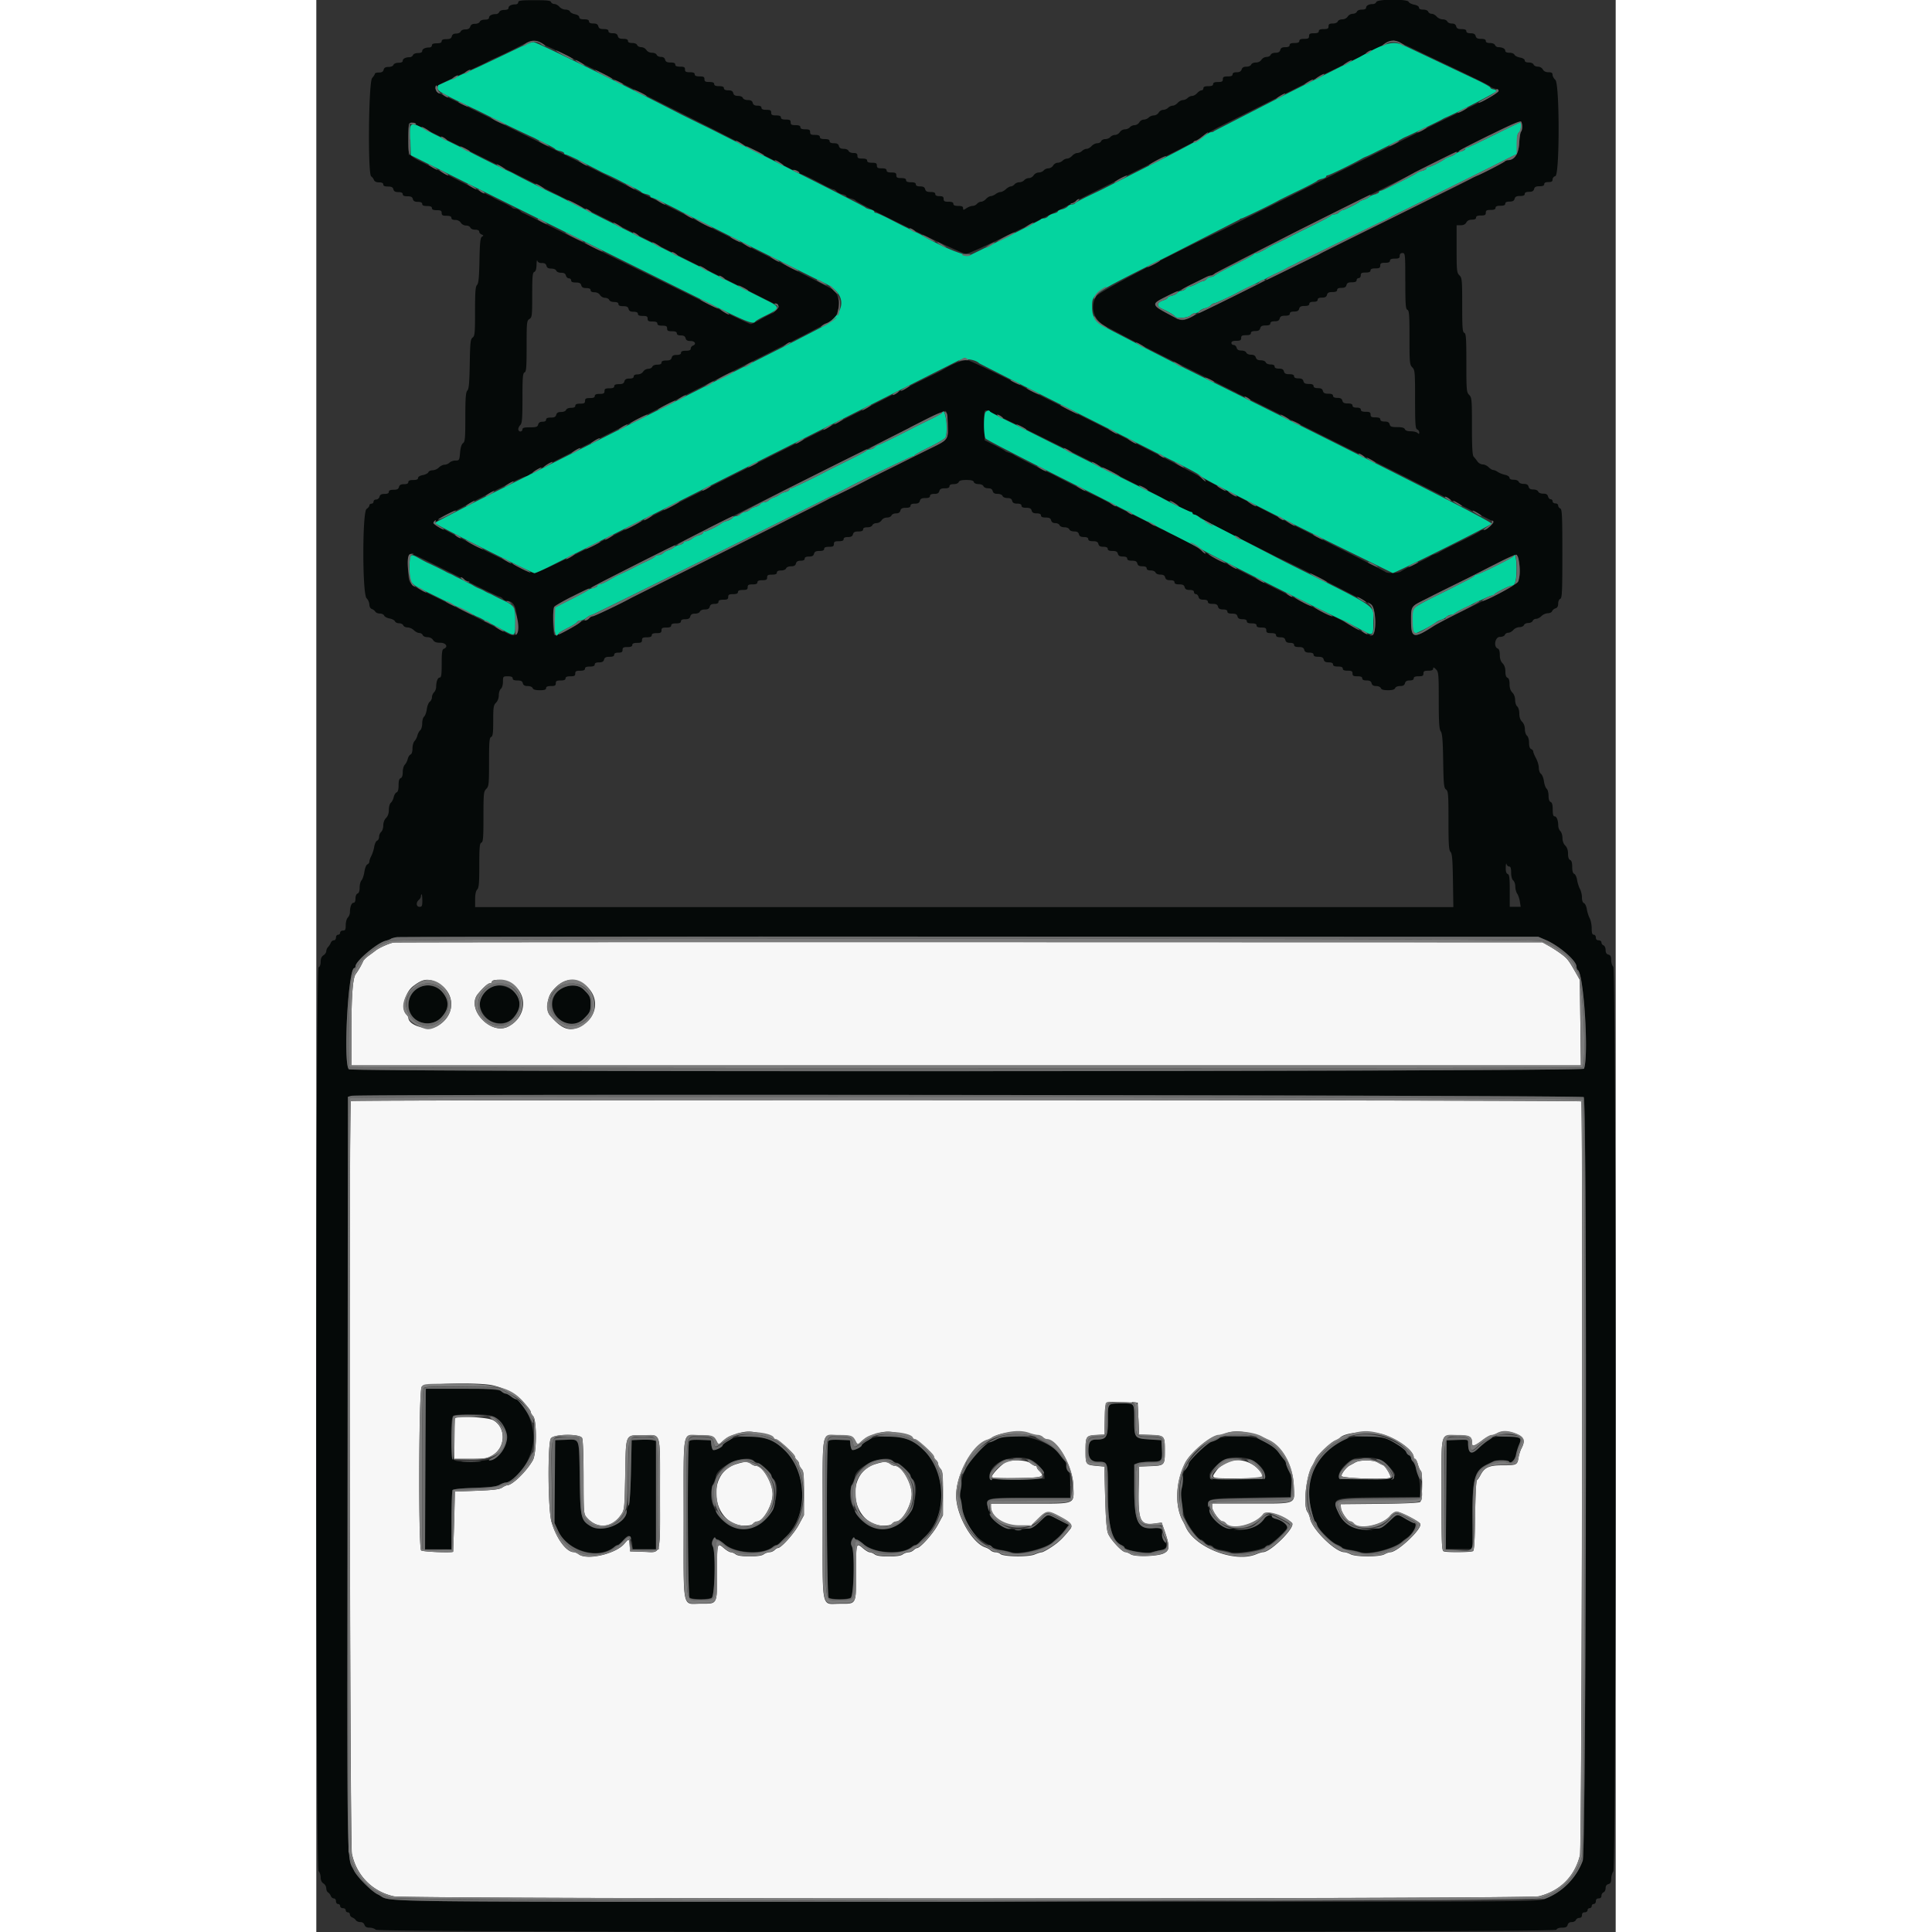 <svg xmlns="http://www.w3.org/2000/svg" viewBox="0 0 172.174 256" fill-rule="evenodd" height="1em" width="1em">
  <rect x="0" y="0" width="172.174" height="256" fill="#333333" stroke="none"/>
  <path d="M26.756.302c0 .152-.16.276-.353.276-.55 0-.936.2-.936.48 0 .163-.204.257-.56.257-.326 0-.603.115-.664.276-.06.152-.257.276-.44.276-.53 0-.917.202-.917.48 0 .163-.204.257-.56.257-.326 0-.603.115-.664.276-.06.155-.334.276-.627.276-.36 0-.557.115-.638.37s-.28.37-.638.37c-.293 0-.567.12-.627.276s-.323.276-.6.276c-.328 0-.515.118-.58.37-.072.277-.252.37-.72.37-.43 0-.623.085-.623.276s-.194.276-.645.276-.645.083-.645.276c0 .152-.16.276-.353.276-.55 0-.936.2-.936.48 0 .163-.204.257-.56.257-.326 0-.603.115-.664.276-.06.152-.257.276-.44.276-.53 0-.917.202-.917.48 0 .163-.204.257-.56.257-.326 0-.603.115-.664.276s-.337.276-.656.276c-.395 0-.578.104-.647.37s-.252.37-.628.37c-.292 0-.53.07-.53.156s-.166.347-.37.58c-.47.54-.586 12.748-.124 13.027.135.08.298.293.363.47.077.2.313.322.677.322.374 0 .56.092.56.276 0 .19.192.276.623.276.468 0 .648.092.72.37.07.27.252.37.667.37.384 0 .57.1.57.276 0 .19.192.276.623.276.468 0 .648.092.72.37.07.27.252.37.667.37.384 0 .57.1.57.276 0 .193.194.276.645.276s.645.083.645.276.194.276.645.276c.522 0 .645.07.645.37s.123.37.645.37c.45 0 .645.083.645.276 0 .18.18.276.51.276.31 0 .6.145.738.37.13.21.43.37.695.37.256 0 .513.124.57.276.06.158.335.276.64.276.333 0 .533.096.533.257 0 .14.143.31.317.38.27.104.278.146.046.29-.217.134-.283.77-.33 3.15-.045 2.277-.122 3.043-.322 3.244-.21.21-.263.94-.263 3.5 0 2.87-.036 3.264-.322 3.473s-.33.645-.38 3.5c-.045 2.53-.118 3.324-.322 3.53-.2.21-.264.936-.264 3.5 0 2.8-.04 3.267-.305 3.46-.2.145-.335.586-.392 1.264-.082.997-.108 1.04-.603 1.04-.284 0-.64.124-.793.276s-.448.276-.658.276-.548.166-.75.37a1.38 1.38 0 0 1-.835.369c-.256 0-.51.116-.565.258s-.384.31-.732.377c-.376.07-.632.227-.632.386 0 .183-.204.268-.645.268-.45 0-.645.083-.645.276 0 .186-.186.276-.57.276-.415 0-.597.1-.667.37-.072.277-.252.37-.72.37-.43 0-.623.085-.623.276 0 .186-.186.276-.57.276-.415 0-.597.1-.667.37-.053.204-.252.37-.444.37s-.347.124-.347.276-.124.276-.276.276-.276.105-.276.232-.166.335-.37.462c-.574.358-.574 11.262 0 11.835a1.38 1.38 0 0 1 .369.835c0 .276.13.515.322.585.177.065.39.228.47.363s.353.244.604.244.504.122.562.27.38.323.72.386.66.232.714.374.3.258.546.258.494.124.553.276.316.276.572.276a1.38 1.38 0 0 1 .835.369c.203.203.526.37.717.37s.397.124.455.276.333.276.62.276c.315 0 .603.143.744.37.168.27.43.37.966.37.77 0 1.09.562.46.804-.22.084-.276.48-.276 1.954 0 1.45-.055 1.85-.255 1.85-.27 0-.475.54-.48 1.257-.001.235-.127.552-.28.704s-.276.448-.276.657-.13.476-.29.592-.335.56-.392.985-.217.868-.357.983-.252.52-.252.9-.116.788-.258.906-.312.428-.378.7-.24.596-.386.743-.267.584-.267.972c0 .427-.1.742-.253.8-.14.053-.31.32-.377.595s-.246.618-.392.765-.267.584-.267.972c0 .456-.098.742-.276.8-.2.073-.276.37-.276.947 0 .562-.088.874-.265.942-.146.056-.317.338-.38.626s-.234.623-.38.744-.264.538-.264.934c0 .47-.127.84-.37 1.083-.223.223-.37.614-.37.99 0 .342-.124.726-.276.852a.95.95 0 0 0-.276.648c0 .23-.12.464-.266.52s-.317.417-.38.803-.233.92-.38 1.2-.265.612-.265.763a.44.44 0 0 1-.263.375c-.147.057-.322.49-.395.98-.073.484-.245.992-.38 1.13s-.25.566-.25.954c0 .456-.098.742-.276.8-.162.062-.276.338-.276.664 0 .353-.094.56-.255.56-.27 0-.475.54-.48 1.257-.001.235-.127.552-.28.704s-.276.602-.276 1c0 .6-.063.724-.37.724-.205 0-.37.123-.37.276s-.124.276-.276.276-.276.164-.276.37-.123.37-.282.37-.337.145-.404.322a1.94 1.94 0 0 1-.363.566.92.92 0 0 0-.24.554c0 .17-.166.415-.37.54-.25.157-.37.43-.37.854 0 .384-.106.664-.276.73-.42.16-.42 119.346 0 119.767.152.152.276.53.276.84 0 .365.13.646.37.795a.85.85 0 0 1 .369.637c0 .224.1.474.244.555s.298.293.363.47.246.322.4.322.282.16.282.37.123.37.276.37.276.124.276.276.164.276.37.276.37.123.37.276.124.276.276.276a.28.28 0 0 1 .276.282c0 .155.145.335.322.4s.39.228.47.363.345.244.586.244c.277 0 .482.136.556.37.083.26.28.37.67.37.304 0 .678.124.83.276.42.42 156.273.42 156.434 0 .066-.173.348-.276.75-.276.487 0 .666-.09.74-.37.063-.24.252-.37.54-.37.245 0 .493-.124.55-.276s.263-.276.455-.276c.226 0 .35-.13.35-.37 0-.246.123-.37.37-.37.205 0 .37-.123.37-.276s.124-.276.276-.276.276-.124.276-.276.124-.276.276-.276.276-.164.276-.37c0-.246.123-.37.37-.37.24 0 .37-.123.37-.35 0-.192.124-.397.276-.455s.276-.306.276-.55c0-.3.13-.48.37-.54.274-.072.37-.254.375-.713.003-.34.128-.777.276-.973.415-.55.4-119.526-.006-119.87-.152-.126-.276-.517-.276-.87 0-.485-.09-.663-.37-.736-.257-.067-.37-.252-.37-.608 0-.285-.123-.558-.276-.618s-.276-.233-.276-.388-.16-.282-.37-.282c-.246 0-.37-.123-.37-.37 0-.205-.123-.37-.276-.37-.205 0-.276-.217-.276-.847 0-.466-.12-1.067-.265-1.336s-.316-.804-.38-1.2-.233-.747-.38-.803c-.162-.062-.266-.354-.266-.745 0-.354-.12-.863-.265-1.132s-.316-.804-.38-1.2-.233-.747-.38-.803c-.176-.068-.266-.376-.266-.917 0-.555-.088-.85-.276-.92-.18-.07-.276-.356-.276-.824s-.126-.843-.37-1.086c-.225-.225-.37-.614-.37-1 0-.348-.124-.756-.276-.908s-.277-.47-.28-.704c-.005-.716-.21-1.257-.48-1.257-.182 0-.255-.257-.255-.9 0-.632-.083-.933-.276-1.008-.18-.07-.276-.356-.276-.826 0-.396-.114-.815-.252-.93s-.3-.558-.357-.983-.234-.87-.392-.985-.29-.472-.29-.8-.166-.89-.37-1.267-.37-.784-.37-.9-.124-.26-.276-.32c-.18-.07-.276-.356-.276-.826 0-.416-.117-.818-.276-.95-.152-.126-.276-.51-.276-.852 0-.377-.146-.768-.37-.99-.242-.242-.37-.614-.37-1.083 0-.4-.117-.812-.276-.944-.152-.126-.276-.51-.276-.852 0-.377-.146-.768-.37-.99-.246-.246-.37-.614-.37-1.112 0-.5-.094-.778-.276-.85s-.276-.356-.276-.824-.126-.843-.37-1.086-.37-.614-.37-1.112c0-.5-.094-.778-.276-.85-.595-.228-.355-1.54.282-1.54.326 0 .603-.115.664-.276.06-.152.264-.276.457-.276s.492-.166.666-.37.537-.37.808-.37.54-.124.598-.276.318-.276.578-.276.52-.124.578-.276.263-.276.455-.276.515-.166.717-.37a1.38 1.38 0 0 1 .835-.369c.256 0 .513-.12.57-.27s.26-.32.455-.38c.237-.075.35-.28.35-.632 0-.293.12-.567.276-.627.238-.09.276-.93.276-5.988s-.04-5.897-.276-5.988c-.152-.058-.276-.233-.276-.388s-.16-.282-.37-.282-.37-.123-.37-.276-.115-.276-.255-.276-.298-.166-.35-.37c-.07-.265-.252-.37-.647-.37-.32 0-.595-.116-.656-.276s-.335-.276-.643-.276c-.382 0-.565-.106-.633-.37s-.252-.37-.647-.37c-.32 0-.595-.116-.656-.276s-.338-.276-.664-.276c-.36 0-.56-.093-.56-.262 0-.146-.265-.32-.6-.392s-.762-.244-.962-.383-.47-.253-.6-.253-.4-.166-.604-.37-.557-.37-.79-.37-.542-.176-.69-.39-.375-.5-.5-.632c-.17-.177-.23-1.25-.23-4.03 0-3.545-.024-3.815-.37-4.16s-.37-.614-.37-4.244c0-3.274-.043-3.892-.276-3.98s-.276-.673-.276-3.68c0-3.328-.025-3.6-.37-3.942s-.37-.614-.37-3.5v-3.132h.546c.357 0 .615-.127.743-.37s.386-.37.743-.37c.363 0 .546-.093.546-.276 0-.193.194-.276.645-.276.522 0 .645-.07.645-.37s.123-.37.645-.37c.45 0 .645-.083.645-.276s.194-.276.645-.276.645-.083.645-.276c0-.186.186-.276.57-.276.415 0 .597-.1.667-.37.072-.277.252-.37.72-.37.43 0 .623-.085.623-.276 0-.186.186-.276.57-.276.415 0 .597-.1.667-.37.072-.277.252-.37.72-.37.43 0 .623-.085.623-.276 0-.184.184-.276.553-.276.42 0 .553-.084.553-.347 0-.192.164-.4.37-.444.576-.15.576-12.23 0-12.752-.203-.183-.37-.486-.37-.673 0-.254-.138-.34-.546-.34-.357 0-.615-.127-.743-.37-.117-.217-.386-.37-.657-.37-.253 0-.508-.124-.566-.276-.06-.158-.335-.276-.64-.276-.344 0-.533-.095-.533-.268 0-.16-.256-.316-.632-.386-.348-.065-.677-.235-.732-.377s-.348-.258-.657-.258c-.355 0-.56-.094-.56-.257 0-.278-.386-.48-.917-.48-.183 0-.38-.124-.44-.276-.062-.162-.338-.276-.664-.276-.374 0-.56-.092-.56-.276 0-.19-.192-.276-.623-.276-.468 0-.648-.092-.72-.37-.07-.27-.252-.37-.667-.37-.384 0-.57-.1-.57-.276 0-.19-.192-.276-.623-.276-.468 0-.648-.092-.72-.37-.065-.25-.252-.37-.58-.37-.266 0-.532-.124-.6-.276s-.328-.276-.598-.276-.634-.166-.808-.37-.474-.37-.666-.37-.398-.124-.457-.276c-.062-.162-.338-.276-.664-.276-.366 0-.56-.093-.56-.268 0-.16-.256-.316-.632-.386-.348-.065-.677-.235-.732-.377-.15-.39-4.132-.374-4.282.018-.06.152-.257.276-.44.276-.53 0-.917.202-.917.48 0 .163-.204.257-.56.257-.326 0-.603.115-.664.276-.06.152-.304.276-.545.276a.88.88 0 0 0-.67.369c-.136.218-.43.37-.72.37-.27 0-.537.124-.595.276-.062.162-.338.276-.664.276-.436 0-.56.08-.56.37 0 .298-.123.37-.645.37-.45 0-.645.083-.645.276s-.194.276-.645.276c-.522 0-.645.07-.645.37s-.123.37-.645.37c-.45 0-.645.083-.645.276s-.194.276-.645.276-.645.083-.645.276c0 .186-.186.276-.57.276-.415 0-.597.1-.667.37-.07.262-.252.37-.633.37-.308 0-.583.118-.643.276-.06.152-.304.276-.545.276a.88.88 0 0 0-.67.369c-.14.226-.43.37-.744.37-.287 0-.56.122-.62.276s-.334.276-.627.276c-.36 0-.557.115-.638.37s-.28.37-.657.37c-.357 0-.54.094-.54.276 0 .193-.194.276-.645.276-.522 0-.645.07-.645.37s-.123.37-.645.37c-.45 0-.645.083-.645.276s-.194.276-.645.276-.645.083-.645.276c0 .152-.11.276-.248.276s-.398.166-.58.37-.48.37-.66.37-.45.124-.603.276a1.04 1.04 0 0 1-.629.276c-.194 0-.503.166-.687.37s-.48.37-.66.37-.45.124-.603.276-.447.276-.656.276-.484.166-.6.37-.41.37-.633.37-.527.124-.68.276-.447.276-.656.276-.484.166-.6.37-.407.37-.624.37-.497.124-.623.276-.426.276-.666.276a.88.88 0 0 0-.667.369c-.127.203-.407.37-.624.37s-.497.124-.623.276-.43.276-.673.276-.492.124-.55.276-.292.276-.52.276-.562.166-.746.37-.48.37-.66.37-.45.124-.603.276a1.04 1.04 0 0 1-.629.276c-.194 0-.503.166-.687.37s-.48.37-.66.37-.45.124-.603.276-.447.276-.656.276-.484.166-.6.37-.407.37-.624.37-.497.124-.623.276-.426.276-.666.276a.88.88 0 0 0-.667.369c-.127.203-.407.37-.624.37s-.497.124-.623.276-.416.276-.645.276-.52.124-.645.276-.347.276-.49.276-.44.166-.657.37-.53.37-.694.37-.46.122-.656.27-.5.273-.65.276-.444.172-.627.375-.476.37-.65.37-.42.124-.547.276-.388.276-.582.276-.557.134-.807.298c-.418.274-.454.274-.454 0 0-.217-.174-.298-.645-.298-.45 0-.645-.083-.645-.276s-.194-.276-.645-.276c-.522 0-.645-.07-.645-.37 0-.287-.123-.37-.553-.37-.37 0-.553-.092-.553-.276 0-.19-.192-.276-.623-.276-.468 0-.648-.092-.72-.37-.07-.27-.252-.37-.667-.37-.384 0-.57-.1-.57-.276 0-.193-.194-.276-.645-.276s-.645-.083-.645-.276-.194-.276-.645-.276c-.522 0-.645-.07-.645-.37s-.123-.37-.645-.37c-.45 0-.645-.083-.645-.276s-.194-.276-.645-.276c-.522 0-.645-.07-.645-.37s-.123-.37-.645-.37c-.45 0-.645-.083-.645-.276s-.194-.276-.645-.276c-.522 0-.645-.07-.645-.37 0-.284-.123-.37-.533-.37-.304 0-.58-.12-.64-.276s-.335-.276-.643-.276c-.382 0-.565-.106-.633-.37-.07-.27-.252-.37-.667-.37-.384 0-.57-.1-.57-.276 0-.193-.194-.276-.645-.276s-.645-.083-.645-.276-.194-.276-.645-.276c-.522 0-.645-.07-.645-.37s-.123-.37-.645-.37c-.45 0-.645-.083-.645-.276s-.194-.276-.645-.276c-.522 0-.645-.07-.645-.37s-.123-.37-.645-.37c-.45 0-.645-.083-.645-.276s-.194-.276-.645-.276c-.522 0-.645-.07-.645-.37s-.123-.37-.645-.37c-.45 0-.645-.083-.645-.276 0-.182-.182-.276-.53-.276-.376 0-.56-.107-.628-.37s-.252-.37-.647-.37c-.32 0-.595-.116-.656-.276s-.335-.276-.643-.276c-.382 0-.565-.106-.633-.37-.07-.27-.252-.37-.667-.37-.384 0-.57-.1-.57-.276 0-.193-.194-.276-.645-.276s-.645-.083-.645-.276-.194-.276-.645-.276c-.522 0-.645-.07-.645-.37s-.123-.37-.645-.37c-.45 0-.645-.083-.645-.276s-.194-.276-.645-.276c-.522 0-.645-.07-.645-.37s-.123-.37-.645-.37c-.45 0-.645-.083-.645-.276s-.192-.276-.623-.276c-.468 0-.648-.092-.72-.37-.064-.244-.252-.37-.555-.37-.252 0-.506-.124-.564-.276s-.333-.276-.62-.276c-.315 0-.603-.143-.744-.37a.88.88 0 0 0-.67-.369c-.24 0-.487-.124-.545-.276-.062-.162-.338-.276-.664-.276-.374 0-.56-.092-.56-.276 0-.19-.192-.276-.623-.276-.468 0-.648-.092-.72-.37-.07-.27-.252-.37-.667-.37-.384 0-.57-.1-.57-.276 0-.19-.192-.276-.623-.276-.468 0-.648-.092-.72-.37-.07-.27-.252-.37-.667-.37-.384 0-.57-.1-.57-.276 0-.193-.194-.276-.645-.276s-.645-.083-.645-.28c0-.167-.232-.328-.568-.395-.313-.063-.612-.226-.665-.364s-.317-.25-.588-.25-.634-.166-.808-.37-.474-.37-.666-.37-.398-.124-.457-.276C31.026.08 30.6.026 28.88.026c-1.766 0-2.125.047-2.125.276m9.766 8.74l16.73 8.414 9.546 4.897c.052.084.25.152.44.152a1.03 1.03 0 0 1 .621.276c.152.152.33.276.393.276.14 0 1.624.726 3.038 1.485.556.298 1.105.542 1.22.542s.3.12.43.264.462.318.76.383.54.188.54.274.248.2.55.276.6.184.637.26c.264.427 14.05 7.102 14.67 7.102.54 0 12.006-5.518 14.73-7.09.152-.088 1.313-.67 2.58-1.294l8.428-4.194 2.628-1.324c.152-.09.732-.388 1.3-.664s1.254-.702 1.55-.946 1.62-.982 2.948-1.64l12.264-6.16 10.2-4.962c.193 0 1.273.445 2.4.99L148.55 8c4.523 2.135 6.92 3.315 7.002 3.45.053.085.322.21.6.28 1.16.29.94.424-7.5 4.506L131.23 24.9c-.264.15-10.815 5.422-11.62 5.805-7.56 3.6-15.962 8.018-16.28 8.564-.847 1.45-.328 3.136 1.214 3.945l3.562 1.878c1.42.75 5.026 2.568 8.015 4.04l5.712 2.86a5.87 5.87 0 0 0 .714.368c.24.103 2.77 1.357 5.62 2.786l10.526 5.26 5.988 2.996c.152.088.98.51 1.843.935l9.46 4.78c.18.172-.984 1.11-1.378 1.11-.147 0-.35.082-.45.183s-1.285.718-2.63 1.372-2.545 1.266-2.664 1.36-.422.234-.676.31-.502.19-.553.253-.88.484-1.843.938-1.88.93-2.04 1.06c-.337.272-1.855.317-2.114.063-.096-.094-5.562-2.875-12.147-6.18l-12.363-6.374c-.327-.307-11.175-5.843-20.163-10.29l-2.58-1.295c-1.458-.82-7.427-3.71-7.94-3.846-.634-.166-1.817.258-3.483 1.25-.152.1-.774.404-1.382.697-1.247.6-5.522 2.735-6.072 3.032-.198.107-5.588 2.822-11.977 6.034L51.54 64.84a89.9 89.9 0 0 1-2.027 1.023l-10.858 5.45c-6.065 3.05-9.393 4.63-9.766 4.628-.73 0-13.28-6.27-13.28-6.632 0-.27 11.175-5.977 12.1-6.18.287-.063.522-.177.522-.255s7.566-3.934 16.814-8.572l19.393-9.79 3.04-1.594c1.147-.586 1.444-.906 1.656-1.79.26-1.08.023-2.16-.594-2.7-.517-.46-43.752-22.046-51.502-25.71-.633-.3-1.152-.574-1.152-.61s-.047-.187-.105-.337c-.076-.2.3-.472 1.428-1.008l4.94-2.315a5.4 5.4 0 0 0 .553-.282c.152-.09.633-.32 1.07-.508a75.61 75.61 0 0 0 2.672-1.283c2.55-1.277 1.873-1.458 10.078 2.68m123.266 7.76c.001.258-.072.55-.163.645s-.198.78-.237 1.518c-.074 1.393-.61 2.224-1.45 2.243-.157.004-.364.08-.46.17-.192.18-2.85 1.557-3.584 1.858-.253.104-.585.26-.737.345-.946.533-1.26.69-11.885 5.916l-8.2 4.073c-.152.097-.442.25-.645.34s-3.644 1.775-7.647 3.747c-9.595 4.726-9.646 4.75-10.057 4.747-.194-.001-.538-.105-.763-.23a134.55 134.55 0 0 0-1.612-.864c-1.766-.935-1.71-1.02 1.884-2.773l3.576-1.767c.27-.143.594-.26.722-.26s.377-.13.553-.29c.725-.656 40.415-20.338 40.558-20.113.08.124.145.437.146.696M37.033 28.333l24.27 12.226c.11.18-.62.85-1.195 1.1-.253.11-.875.44-1.382.737s-1.032.544-1.167.55-3.908-1.8-8.384-4.017L27.4 28.218c-.07 0-.252-.124-.404-.276a1.03 1.03 0 0 0-.621-.276c-.19 0-.39-.072-.444-.16s-.578-.384-1.162-.656-1.188-.574-1.34-.67-.484-.26-.737-.368a166.58 166.58 0 0 1-4.791-2.38c-.152-.083-1.292-.655-2.533-1.27-3.473-1.722-3.18-1.38-3.18-3.7 0-1.95.054-2.22.445-2.22.1 0 11.084 5.44 24.387 12.092m107.28 8.92c0 3.11.043 3.707.276 3.797s.276.673.276 3.68c0 3.328.025 3.6.37 3.942s.37.614.37 4.244c0 3.274.043 3.892.276 3.98.152.06.276.238.276.4 0 .228-.05.244-.22.072-.122-.122-.527-.22-.9-.22-.435 0-.72-.1-.787-.276-.074-.194-.376-.276-1.012-.276-.75 0-.922-.063-1.002-.37-.07-.27-.252-.37-.667-.37-.384 0-.57-.1-.57-.276 0-.193-.194-.276-.645-.276-.522 0-.645-.07-.645-.37s-.123-.37-.645-.37c-.45 0-.645-.083-.645-.276 0-.184-.184-.276-.553-.276s-.553-.092-.553-.276c0-.19-.192-.276-.623-.276-.468 0-.648-.092-.72-.37-.07-.27-.252-.37-.667-.37-.384 0-.57-.1-.57-.276 0-.19-.192-.276-.623-.276-.468 0-.648-.092-.72-.37-.07-.27-.252-.37-.667-.37-.384 0-.57-.1-.57-.276 0-.19-.192-.276-.623-.276-.468 0-.648-.092-.72-.37-.07-.27-.252-.37-.667-.37-.384 0-.57-.1-.57-.276 0-.19-.192-.276-.623-.276-.468 0-.648-.092-.72-.37-.07-.27-.252-.37-.667-.37-.384 0-.57-.1-.57-.276s-.182-.276-.533-.276c-.304 0-.58-.12-.64-.276s-.337-.276-.652-.276c-.385 0-.58-.11-.663-.37-.08-.254-.28-.37-.638-.37-.293 0-.567-.12-.627-.276s-.335-.276-.643-.276c-.382 0-.565-.106-.633-.37-.053-.203-.228-.37-.4-.37s-.293-.124-.293-.276c0-.193.194-.276.645-.276.522 0 .645-.07.645-.37s.123-.37.645-.37c.45 0 .645-.083.645-.276 0-.186.186-.276.57-.276.415 0 .597-.1.667-.37.072-.277.252-.37.72-.37.43 0 .623-.085.623-.276 0-.186.186-.276.57-.276.415 0 .597-.1.667-.37.072-.277.252-.37.72-.37.43 0 .623-.085.623-.276 0-.186.186-.276.57-.276.415 0 .597-.1.667-.37.072-.277.252-.37.72-.37.43 0 .623-.085.623-.276 0-.184.184-.276.553-.276s.553-.092.553-.276.186-.276.57-.276c.415 0 .597-.1.667-.37.072-.277.252-.37.72-.37.43 0 .623-.085.623-.276 0-.186.186-.276.57-.276.415 0 .597-.1.667-.37.072-.277.252-.37.72-.37.43 0 .623-.085.623-.276 0-.152.124-.276.276-.276s.276-.164.276-.37c0-.298.123-.37.645-.37.45 0 .645-.083.645-.276s.194-.276.645-.276c.522 0 .645-.07.645-.37s.123-.37.645-.37c.45 0 .645-.083.645-.276s.194-.276.645-.276c.522 0 .645-.07.645-.37 0-.246.123-.37.37-.37.356 0 .37.123.37 3.69M29.88 34.85c.363 0 .546.1.614.37.07.265.252.37.647.37.32 0 .595.116.656.276s.335.276.643.276c.382 0 .565.106.633.37.053.203.228.37.4.37s.293.124.293.276c0 .19.192.276.623.276.468 0 .648.092.72.37.07.27.252.37.667.37.384 0 .57.1.57.276 0 .18.18.276.51.276.31 0 .6.145.738.37a.88.88 0 0 0 .67.369c.24 0 .487.124.545.276.062.162.338.276.664.276.374 0 .56.092.56.276 0 .19.192.276.623.276.468 0 .648.092.72.37.07.27.252.37.667.37.384 0 .57.1.57.276 0 .193.194.276.645.276.522 0 .645.07.645.37s.123.37.645.37c.45 0 .645.083.645.276s.194.276.645.276c.522 0 .645.07.645.37s.123.37.645.37c.45 0 .645.083.645.276 0 .182.182.276.53.276.376 0 .56.107.628.37.07.27.252.37.667.37.602 0 .803.424.293.62-.152.058-.276.233-.276.388 0 .2-.188.282-.645.282-.45 0-.645.083-.645.276 0 .186-.186.276-.57.276-.415 0-.597.1-.667.37-.072.277-.252.37-.72.37-.43 0-.623.085-.623.276 0 .185-.185.276-.56.276-.326 0-.603.115-.664.276-.06.152-.304.276-.545.276a.88.88 0 0 0-.67.369c-.14.224-.43.37-.738.37-.33 0-.51.098-.51.276 0 .186-.186.276-.57.276-.415 0-.597.1-.667.37-.072.277-.252.37-.72.37-.43 0-.623.085-.623.276s-.194.276-.645.276c-.522 0-.645.07-.645.37s-.123.37-.645.37c-.45 0-.645.083-.645.276s-.194.276-.645.276c-.522 0-.645.07-.645.37s-.123.37-.645.37c-.45 0-.645.083-.645.276 0 .185-.185.276-.56.276-.326 0-.603.115-.664.276s-.337.276-.656.276c-.395 0-.578.104-.647.37-.072.277-.252.37-.72.37-.43 0-.623.085-.623.276 0 .175-.176.276-.478.276-.323 0-.51.12-.574.37-.082.31-.252.37-1.09.37-.76 0-.992.065-.992.276 0 .152-.124.276-.276.276s-.276-.13-.276-.3.124-.414.276-.566c.225-.225.276-.887.276-3.56 0-2.75.045-3.3.276-3.4s.276-.65.276-3.476c0-3.17.022-3.384.37-3.6s.37-.43.37-3.183c0-2.454.047-2.97.276-3.058.186-.07.283-.386.298-.962.012-.47.06-.7.106-.533.055.21.264.322.602.322m53.773 21.192c.08 2.304.174 2.172-2.49 3.482l-2.63 1.307a213.94 213.94 0 0 1-2.58 1.282l-2.58 1.293a144 144 0 0 1-4.791 2.388c-.253.107-.606.278-.783.38-.55.316-.898.49-3.27 1.656l-2.58 1.3c-.152.088-4.712 2.368-10.134 5.067L41.68 79.25c-1.17.66-4.825 2.402-5.035 2.402-.145 0-.366.124-.492.276a.83.83 0 0 1-.55.276c-.176 0-.53.164-.785.365-.75.59-3.057 1.7-3.265 1.573-.224-.14-.256-3.393-.036-3.74.2-.313 51.453-25.99 51.806-25.955.217.023.288.365.33 1.592m19.452 5.327l14.18 7.257c.118.148.92.62 1.782 1.044l1.843.936c.152.09 1.313.67 2.58 1.292l3.27 1.645c.177.1.57.295.875.434 2.288 1.044 11.97 5.978 12.26 6.247.472.44.55 3.763.094 3.94-.3.115-1.29-.34-3.56-1.635-.843-.48-1.638-.875-1.767-.875-.36 0-17.057-8.402-17.505-8.808-.363-.33-2.724-1.605-3.802-2.055-.253-.105-.585-.27-.737-.363s-.4-.218-.553-.276a4.75 4.75 0 0 1-.553-.261c-.743-.422-1.47-.79-4.514-2.28-1.52-.744-2.09-1.036-2.856-1.46-.152-.084-.525-.266-.83-.405-1.02-.465-4.745-2.333-5.4-2.702-.177-.1-.525-.27-.772-.377-.743-.318-4.51-2.222-4.7-2.38-.102-.08-.392-.21-.645-.286s-.502-.19-.553-.253-.673-.404-1.382-.758l-1.3-.645-.053-1.98c-.047-1.81-.023-1.98.283-1.98.184 0 6.62 3.144 14.3 6.987m-15.98 2.502c.06.158.336.276.645.276s.584.118.645.276.333.276.618.276c.357 0 .54.11.608.37.07.265.252.37.647.37.32 0 .595.116.656.276s.335.276.643.276c.382 0 .565.106.633.37.07.27.252.37.667.37.384 0 .57.1.57.276 0 .19.192.276.623.276.468 0 .648.092.72.37.07.27.252.37.667.37.384 0 .57.1.57.276 0 .19.192.276.623.276.468 0 .648.092.72.37.064.244.252.37.555.37.252 0 .506.124.564.276.06.158.336.276.645.276s.584.118.645.276.335.276.643.276c.382 0 .565.106.633.37.07.27.252.37.667.37.384 0 .57.1.57.276 0 .19.192.276.623.276.468 0 .648.092.72.37.07.27.252.37.667.37.384 0 .57.1.57.276 0 .19.192.276.623.276.468 0 .648.092.72.37.07.27.252.37.667.37.384 0 .57.1.57.276 0 .19.192.276.623.276.468 0 .648.092.72.37.07.27.252.37.667.37.384 0 .57.1.57.276s.182.276.533.276c.304 0 .58.12.64.276s.335.276.643.276c.382 0 .565.106.633.37.07.27.252.37.667.37.384 0 .57.1.57.276 0 .19.192.276.623.276.468 0 .648.092.72.37.07.27.252.37.667.37.384 0 .57.1.57.276 0 .152.115.276.255.276s.298.166.35.37c.07.27.252.37.667.37.384 0 .57.1.57.276 0 .19.192.276.623.276.468 0 .648.092.72.37.07.27.252.37.667.37.384 0 .57.1.57.276 0 .19.192.276.623.276.468 0 .648.092.72.37.07.27.252.37.667.37.384 0 .57.1.57.276 0 .193.194.276.645.276s.645.083.645.276.194.276.645.276c.522 0 .645.07.645.37s.123.37.645.37c.45 0 .645.083.645.276 0 .186.186.276.57.276.415 0 .597.1.667.37.068.26.252.37.628.37.35 0 .53.094.53.276 0 .19.192.276.623.276.468 0 .648.092.72.37.07.27.252.37.667.37.384 0 .57.1.57.276 0 .19.192.276.623.276.468 0 .648.092.72.37.07.27.252.37.667.37.384 0 .57.1.57.276 0 .193.194.276.645.276s.645.083.645.276.194.276.645.276c.522 0 .645.07.645.37s.123.37.645.37c.45 0 .645.083.645.276 0 .186.186.276.57.276.415 0 .597.1.667.37.067.257.252.37.608.37.285 0 .558.123.618.276.073.2.37.276.947.276s.874-.087.947-.276c.062-.16.337-.276.656-.276.395 0 .578-.104.647-.37s.252-.37.628-.37c.35 0 .53-.094.53-.276 0-.193.194-.276.645-.276.522 0 .645-.07.645-.37s.123-.37.645-.37c.45 0 .645-.083.645-.276 0-.215.082-.194.37.092.344.344.37.614.37 4.105 0 2.95.056 3.816.265 4.114.203.29.28 1.212.322 3.926.05 3.125.096 3.576.38 3.783.29.21.322.633.322 4.118 0 3.154.05 3.932.27 4.15.212.212.28 1.005.322 3.79l.054 3.522H21.044v-1.027c0-.667.097-1.123.276-1.303.222-.222.276-.846.276-3.192 0-2.42.047-2.933.276-3.02s.276-.645.276-3.428c0-3.077.027-3.35.37-3.69s.37-.614.37-3.573c0-2.68.045-3.222.276-3.31.222-.085.276-.502.276-2.138 0-1.787.045-2.078.37-2.4.223-.223.37-.614.37-.99 0-.342.124-.726.276-.852.16-.132.276-.533.276-.944 0-.694.02-.714.645-.714.45 0 .645.083.645.276s.192.276.623.276c.468 0 .648.092.72.37.07.265.252.37.647.37.32 0 .595.116.656.276.072.19.37.276.94.276.62 0 .835-.07.835-.276 0-.193.194-.276.645-.276.522 0 .645-.07.645-.37s.123-.37.645-.37c.45 0 .645-.083.645-.276s.194-.276.645-.276c.522 0 .645-.07.645-.37s.123-.37.645-.37c.45 0 .645-.083.645-.276s.194-.276.645-.276.645-.083.645-.276c0-.186.186-.276.57-.276.415 0 .597-.1.667-.37.072-.277.252-.37.72-.37.43 0 .623-.085.623-.276 0-.184.184-.276.553-.276.43 0 .553-.082.553-.37 0-.298.123-.37.645-.37.45 0 .645-.083.645-.276s.194-.276.645-.276c.522 0 .645-.07.645-.37s.123-.37.645-.37c.45 0 .645-.083.645-.276s.194-.276.645-.276c.522 0 .645-.07.645-.37s.123-.37.645-.37c.45 0 .645-.083.645-.276s.194-.276.645-.276.645-.083.645-.276c0-.186.186-.276.57-.276.415 0 .597-.1.667-.37.07-.262.252-.37.633-.37.308 0 .583-.118.643-.276s.337-.276.656-.276c.395 0 .578-.104.647-.37s.252-.37.628-.37c.35 0 .53-.094.53-.276 0-.193.194-.276.645-.276.522 0 .645-.07.645-.37s.123-.37.645-.37c.45 0 .645-.083.645-.276s.194-.276.645-.276c.522 0 .645-.07.645-.37s.123-.37.645-.37c.45 0 .645-.083.645-.276s.194-.276.645-.276c.522 0 .645-.07.645-.37s.123-.37.645-.37c.45 0 .645-.083.645-.276 0-.185.185-.276.56-.276.326 0 .603-.115.664-.276s.337-.276.656-.276c.395 0 .578-.104.647-.37s.252-.37.628-.37c.35 0 .53-.094.53-.276s.186-.276.57-.276c.415 0 .597-.1.667-.37.072-.277.252-.37.72-.37.43 0 .623-.085.623-.276s.194-.276.645-.276c.522 0 .645-.07.645-.37s.123-.37.645-.37c.45 0 .645-.083.645-.276 0-.186.186-.276.57-.276.415 0 .597-.1.667-.37.072-.277.252-.37.72-.37.43 0 .623-.085.623-.276 0-.185.185-.276.56-.276.326 0 .603-.115.664-.276.06-.152.304-.276.545-.276a.88.88 0 0 0 .67-.369c.136-.218.43-.37.72-.37.27 0 .537-.124.595-.276s.323-.276.6-.276c.328 0 .515-.118.58-.37.072-.277.252-.37.72-.37.43 0 .623-.085.623-.276 0-.186.186-.276.57-.276.415 0 .597-.1.667-.37.072-.277.252-.37.72-.37.43 0 .623-.085.623-.276 0-.186.186-.276.57-.276.415 0 .597-.1.667-.37.072-.277.252-.37.72-.37.43 0 .623-.085.623-.276 0-.185.185-.276.56-.276.326 0 .603-.115.664-.276.075-.194.377-.276 1.013-.276s.94.082 1.013.276M15.912 74.94l3.474 1.738c1 .572 4.736 2.395 4.906 2.395.114 0 .31.124.437.276s.365.276.53.276c.9 0 1.31.843 1.31 2.685 0 2.14-.12 2.235-1.727 1.373-1.643-.88-7.447-3.804-9.89-4.98-2.818-1.358-2.756-1.282-2.756-3.378 0-2.43-.35-2.392 3.712-.386m143.397-.808c.51 2.557.17 3.158-2.524 4.453-4.852 2.33-7.99 3.903-8.695 4.355-2.68 1.72-3.01 1.655-3.024-.607-.01-1.973-.017-1.962 1.642-2.793l1.3-.662c.29-.16 3.247-1.624 4.514-2.232.405-.195 1.98-.997 3.5-1.784 2.986-1.545 3.126-1.576 3.296-.73m-1.256 40.686c.188 0 .263.23.263.807 0 .492.108.896.276 1.036.152.126.276.49.276.81s.112.745.25.945.298.674.357 1.054l.108.69h-1.45v-2.125c0-1.72-.053-2.145-.276-2.23-.19-.073-.27-.346-.255-.87.012-.42.06-.618.106-.44s.202.322.347.322m-144.01 4.514c0 .706-.055.83-.37.83-.443 0-.5-.582-.092-.92.152-.126.276-.344.276-.483s.04-.254.092-.254.092.373.092.83m148.847 5.21c1.78.76 4.087 2.75 4.087 3.525 0 .2.08.414.18.475.795.492 1.472 11.356.814 13.07-.148.385-163.27.456-163.657.07-.778-.778-.094-13.414.726-13.414.087 0 .158-.11.158-.248 0-.673 2.877-3.096 3.992-3.363.287-.07.605-.2.707-.27.375-.292 2.863-.3 76.743-.284l75.27.018.98.42m-149.71 6.535c-.867.616-1.2 1.992-.756 3.034 1.077 2.47 4.932 1.662 4.934-1.032.001-2.026-2.474-3.213-4.178-2.002m9.5.01c-.997.924-1.257 1.912-.767 2.914 1.392 2.844 5.617 1.57 4.945-1.49-.363-1.652-2.972-2.54-4.178-1.422m9.34.233c-2.245 2.312 1.114 5.945 3.407 3.685.837-.825.92-1 .92-1.943s-.083-1.12-.92-1.943c-.78-.77-2.568-.663-3.407.202m135.924 14.05c.472.472.34 99.91-.135 101.194-.86 2.322-2.74 4.202-5.06 5.06-1.013.375-1.053.375-76.657.375-83.336 0-75.64.097-77.935-.982-.823-.386-2.763-2.33-3.16-3.167-.97-2.04-.903 2.12-.85-52.318l.05-50.202.46-.13c.936-.26 163.027-.095 163.29.167M14.55 184.02c-.076.078-.138 4.896-.138 10.706v10.564h3.5l.003-3.823c.001-2.103.064-3.917.138-4.03.086-.132 1.144-.24 2.9-.296 2.084-.066 2.9-.162 3.317-.4.304-.166.665-.303.803-.304 1.57-.007 3.71-3.444 3.71-5.956 0-1.988-1.4-5.057-2.324-5.093-.113-.004-.416-.174-.674-.376s-.574-.37-.702-.37-.4-.143-.583-.317c-.376-.34-9.64-.635-9.95-.316m90.655 2.05c-.282.074-.322.334-.322 2.087 0 2.28-.174 2.576-1.51 2.576-.828 0-1.07.346-1.07 1.526 0 .973.402 1.422 1.27 1.422 1.314 0 1.31-.013 1.31 3.86 0 4.568.507 6.593 1.797 7.18.228.104.415.26.415.347 0 .327 2.93.85 3.558.637.323-.1.898-.252 1.278-.317.768-.13.92-.612.41-1.288-.15-.197-.27-.543-.27-.768 0-.83-.143-.935-1.16-.856-2.055.16-2.526-.816-2.526-5.232v-3.207l.473-.18c.26-.1 1.046-.18 1.747-.18 1.47 0 1.53-.078 1.43-1.852l-.057-1.004-1.498-.098c-2.07-.135-2.095-.166-2.095-2.577 0-1.64-.05-2.004-.292-2.096-.327-.126-2.4-.115-2.887.015m-82.203 1.5c2.483.48 3.02 4.097.826 5.55-.78.516-4.755.79-5.52.382-.47-.252-.625-5.425-.175-5.874.254-.254 3.648-.294 4.87-.058m31.624 3.272c-.43.26-.783.544-.783.633 0 .25-1.13.773-1.297.6-.082-.085-.176-.403-.21-.707l-.06-.553-1.366-.055c-.968-.04-1.4.015-1.517.184-.258.406-.195 20.488.064 20.747.272.272 2.43.295 2.923.03.42-.224.55-6.004.153-6.87a.85.85 0 0 1 .031-.883c.14-.264.264-.346.3-.208.042.126.18.23.304.23s.537.275.915.61c1.403 1.248 5.09 1.46 6.396.37.16-.134.37-.243.466-.243s.315-.145.486-.322.53-.53.795-.783c3.633-3.46 2.495-10.654-2.023-12.79-1.475-.697-4.423-.69-5.588.01m18.426 0c-.43.26-.783.544-.783.633 0 .25-1.13.773-1.297.6-.082-.085-.176-.403-.21-.707l-.06-.553-1.366-.055c-.968-.04-1.4.015-1.517.184-.258.406-.195 20.488.064 20.747.272.272 2.43.295 2.923.03.42-.224.55-6.004.153-6.87a.85.85 0 0 1 .031-.883c.14-.264.264-.346.3-.208.042.126.18.23.304.23s.537.275.915.61c1.403 1.248 5.09 1.46 6.396.37.16-.134.37-.243.466-.243s.315-.145.486-.322.53-.53.795-.783c3.633-3.46 2.495-10.654-2.023-12.79-1.475-.697-4.423-.69-5.588.01m17.042-.118c-.378.203-.777.37-.887.37-.44 0-2.71 2.514-3.16 3.5-1.323 2.9-.685 6.785 1.478 9.01.346.356 1.496 1.125 1.683 1.125.084 0 .25.115.366.257s.604.312 1.082.38 1.137.218 1.465.332c1.013.355 4.436-.472 5.41-1.306l.737-.634c.263-.226.697-.708.966-1.07l.49-.66-1.334-.676c-1.624-.824-1.348-.848-2.486.22-2.236 2.1-6.102 1.14-6.868-1.704-.382-1.42-.454-1.402 5.66-1.402h5.216v-1.636c0-1.23-.07-1.693-.276-1.865-.152-.126-.276-.433-.276-.683 0-2.66-6.368-5.105-9.26-3.555m29.163.01c-.353.197-.744.358-.87.358-.307 0-2.82 2.53-2.82 2.838 0 .135-.166.456-.37.714-.223.284-.37.748-.37 1.178 0 .4-.08.987-.177 1.326-.24.832.13 3.398.624 4.36.544 1.055 1.63 2.47 1.904 2.477.128.004.374.173.548.376s.453.37.62.37.403.118.522.262.565.316 1 .383 1.037.212 1.36.324c.7.24 4.167-.316 4.506-.724.11-.135.3-.245.42-.245.318 0 2.328-1.838 2.5-2.278.155-.418-.6-1.06-1.52-1.3-.272-.068-.494-.205-.494-.305 0-.365-.703-.167-.997.28-1.742 2.66-6.877 1.672-7.37-1.417-.187-1.17-.267-1.153 5.567-1.255l5.29-.092.054-1.33c.042-1.03-.03-1.515-.322-2.155-.207-.455-.376-.92-.376-1.034s-.104-.32-.23-.46-.435-.535-.685-.882c-.475-.657-1.007-1.04-2.4-1.732-1.158-.574-4.893-.603-5.893-.045m17.133-.07c-3.82 1.776-5.54 5.262-4.584 9.285.215.906.455 1.646.533 1.646s.19.198.252.44c.15.597 1.84 2.294 2.603 2.612.34.142.664.333.72.424s.497.222.98.29 1.142.218 1.466.33c1.103.386 4.495-.488 5.515-1.422.114-.104.386-.314.605-.465.907-.63 1.55-2.028.935-2.028-.09 0-.587-.25-1.103-.553-1.176-.694-1.038-.716-2.167.344-2.03 1.904-5.498 1.317-6.68-1.13-.935-1.935-.86-1.963 5.454-2.02l5.328-.05-.017-1.198c-.016-1.093-.397-2.623-.826-3.317-.094-.152-.252-.463-.35-.69s-.26-.415-.356-.415-.225-.153-.284-.34c-.112-.353-1.36-1.217-2.524-1.75-.94-.43-4.578-.428-5.5.001m18.957.113c-.366.226-.986.72-1.376 1.1-.948.92-1.366.703-1.366-.712 0-.45-.017-.456-1.428-.403l-1.428.054-.096 14.464h3.505l.005-4.1c.006-5.273.29-6.317 1.948-7.124l.855-.415c.442-.213 1.937-.194 2.073.026.212.343.802-.242.916-.907.06-.36.25-.973.416-1.36.404-.934.22-1.04-1.79-1.037-1.293.002-1.682.074-2.233.413m-123.677.07c-.068.067-.123 2.56-.123 5.54v5.417l.488 1.048c1.266 2.72 5.352 3.885 7.45 2.122.16-.135.365-.245.456-.245s.438-.306.77-.68c.704-.79.946-.687 1.1.474l.102.76h3.084v-14.365l-.42-.105c-.23-.058-.957-.08-1.612-.05l-1.192.056-.092 4.146c-.063 2.825-.165 4.274-.322 4.548-.127.22-.233.553-.237.737-.03 1.568-3.217 2.89-4.764 1.975-1.316-.778-1.395-1.118-1.466-6.326-.038-2.85-.138-4.804-.253-4.943-.2-.243-2.742-.335-2.97-.107m62.563 2.44c.904.2 2.138 1.403 2.21 2.136l.054.553-3.64.05c-2.838.04-3.644-.001-3.66-.184-.168-1.8 2.485-3.147 5.035-2.554m28.96-.05c1.14.157 2.567 1.442 2.476 2.23l-.06.508h-7.186l-.06-.418c-.043-.304.197-.665.88-1.324 1.1-1.06 1.94-1.27 3.948-.996m17.28.048c.617.144.976.352 1.457.848 1.67 1.72 1.484 1.843-2.776 1.843h-3.593l-.054-.468c-.076-.654 1.404-2.153 2.227-2.256 1.094-.136 2.06-.125 2.74.033m-82.51.295c.152.152.4.276.55.276.327 0 1.78 1.353 1.78 1.657 0 .117.124.336.276.488 1.197 1.197-.132 5.1-2.078 6.107-3.28 1.697-7.437-2.252-5.862-5.57.162-.34.294-.7.294-.775.005-1.386 4.074-3.15 5.04-2.183m18.426 0c.152.152.4.276.55.276.327 0 1.78 1.353 1.78 1.657 0 .117.124.336.276.488 1.197 1.197-.132 5.1-2.078 6.107-3.28 1.697-7.437-2.252-5.862-5.57.162-.34.294-.7.294-.775.005-1.386 4.074-3.15 5.04-2.183" fill="#050908"/>
  <path d="M27.31 6.1l-2.487 1.193-3.317 1.57-5.262 2.393c-.095 0-.17.187-.168.415.005.414.53.708 5.43 3.033l1.2.598a201.55 201.55 0 0 0 5.712 2.762c.253.106.585.267.737.357a27.42 27.42 0 0 0 1.34.669c.585.278 1.104.57 1.153.65s.338.2.64.267.55.197.55.29.092.17.204.17.962.38 1.89.842l2.606 1.34c.203.117.576.3.83.407a33.55 33.55 0 0 1 2.211 1.084c.152.085.755.382 1.34.66s1.104.57 1.153.65.338.2.64.267.55.197.55.29.088.17.195.17c.165 0 2.996 1.355 3.86 1.847.152.087 1.562.79 3.132 1.565l3.132 1.568c.152.088 2.722 1.374 5.712 2.857l5.712 2.844 1.314.64c3.288 1.56 2.93 4.196-.825 6.098l-4.266 2.197-18.242 9.206-15.938 8.017-6.31 3.144S15.7 69.23 15.7 69.307c0 .17 12.887 6.64 13.214 6.636.123-.001 1.035-.405 2.027-.898l27.046-13.613a311.74 311.74 0 0 1 3.225-1.63l23.827-12c.756-.376 2.265-.198 2.793.33.044.044 5.162 2.634 11.374 5.755l11.57 5.83c.152.086 1.023.52 1.935.967 2.94 1.437 4.283 2.16 4.498 2.42.116.14 2.22 1.266 4.674 2.504l4.74 2.402a545.91 545.91 0 0 0 5.159 2.58l1.013.508 9.836 4.83c.35 0 12.844-6.228 13.092-6.527.177-.214-14.04-7.424-40.71-20.643l-4.514-2.3-4.7-2.44c-2.528-1.305-2.998-1.82-2.998-3.283 0-1.826-.308-1.617 10.092-6.818l9.458-4.837c.034-.076.146-.138.25-.138.16 0 4.128-1.925 4.94-2.398.152-.088 1.334-.672 2.626-1.295s2.392-1.202 2.444-1.286.34-.206.644-.273.55-.197.55-.29.092-.17.204-.17c.22 0 3.463-1.583 4.54-2.217a4.13 4.13 0 0 1 .609-.288c.158-.054.738-.334 1.3-.62l2.016-1.012c.557-.27 1.138-.57 1.3-.666s.4-.223.553-.284c.5-.2 4.508-2.123 4.79-2.298a4.43 4.43 0 0 1 .553-.284c1.327-.543 6.725-3.334 6.725-3.478 0-.1-.187-.21-.415-.243s-.415-.135-.415-.227-.808-.55-1.797-1.02l-9.54-4.515c-1.503-.728-2.51-.478-5.985 1.49-.152.086-4.53 2.293-9.73 4.904l-9.546 4.897c-.05.082-.224.15-.385.15s-.633.272-1.05.604-3.45 1.956-6.744 3.608l-6.265 3.166c-.152.09-1.082.54-2.067 1.006s-1.84.924-1.9 1.02-.26.176-.445.176-.434.12-.555.264-.462.318-.76.383-.54.188-.54.274-.243.208-.54.274-.64.238-.76.383-.37.264-.555.264-.377.068-.43.152c-.072.116-6.398 3.312-9.286 4.692-.55.262-3.897-1.1-6.49-2.638-.152-.1-.732-.38-1.3-.645s-1.8-.888-2.764-1.386-1.854-.906-1.98-.908-.23-.08-.23-.173-.248-.224-.55-.29-.6-.184-.638-.26S68.4 25.22 63.2 22.61l-10.418-5.254c-.177-.095-1.06-.53-1.96-.964l-2.537-1.255c-7.594-3.917-19.143-9.58-19.503-9.564-.253.012-.917.252-1.474.535M156.013 17.9c-1.823.912-3.42 1.658-3.547 1.658s-.23.082-.23.18-.228.235-.507.3-.63.224-.783.35-.484.292-.737.367-.552.21-.664.298c-.416.33-1.944 1.083-2.2 1.083-.147 0-.267.082-.267.18s-.228.235-.507.302-.604.198-.724.29c-.405.318-4.553 2.36-4.794 2.36-.132 0-.24.082-.24.18s-.228.235-.507.3-.63.224-.783.35-.484.293-.737.37-.502.192-.553.257c-.135.173-2.03 1.122-2.24 1.122-.1 0-.305.124-.457.276a1.03 1.03 0 0 1-.621.276c-.19 0-.388.07-.442.158s-1.157.675-2.452 1.307l-2.63 1.305c-.42.237-2.083 1.053-2.395 1.176-.152.06-.69.352-1.198.65s-1.06.545-1.23.552-.334.08-.37.163-1.14.68-2.457 1.326-2.505 1.284-2.64 1.416a.95.95 0 0 1-.576.24.84.84 0 0 0-.562.276c-.126.152-.324.276-.44.276s-.52.166-.898.37-.802.37-.942.37-.357.124-.484.276-.375.276-.553.276a.81.81 0 0 0-.543.264c-.12.146-.462.318-.76.383s-.54.188-.54.274-.3.25-.645.368c-.786.26-.85.748-.138 1.07.9.405 1.61.825 1.744 1.033.205.314 1.726.213 2.077-.138.168-.168.455-.305.638-.305a.82.82 0 0 0 .552-.264c.12-.146.456-.317.747-.38s.626-.235.747-.38.313-.262.427-.26c.176.004 2.368-1.01 3.248-1.502.152-.085.732-.373 1.3-.64s1.138-.558 1.3-.65a4.17 4.17 0 0 1 .553-.269c.152-.058.4-.18.553-.272s.732-.38 1.3-.643 1.138-.554 1.3-.65a7.04 7.04 0 0 1 .737-.377 8.27 8.27 0 0 0 .737-.368 4.61 4.61 0 0 1 .553-.276c.152-.06 2.515-1.217 5.25-2.57l5.436-2.652c.253-.106.606-.276.783-.377.57-.326.946-.52 1.98-1.017l3.132-1.56c.152-.088 2.142-1.082 4.422-2.21l4.422-2.2c.152-.084.92-.47 1.704-.86l1.428-.71v-1.32c0-.947.078-1.383.276-1.548.28-.233.393-1.3.138-1.3-.076 0-1.63.746-3.454 1.658m-143.59.6l.052 2.073 8.2 4.083L52.928 40.63c4.116 2.037 4.994 2.367 5.236 1.975.058-.094.63-.426 1.274-.74 2.107-1.026 2.112-1.15.094-2.135l-2.005-1.012c-.152-.092-1.313-.674-2.58-1.295l-2.58-1.29c-.152-.1-1.562-.795-3.132-1.568L46.104 33c-.152-.088-1.313-.668-2.58-1.288l-3.29-1.635a190.77 190.77 0 0 0-2.119-1.057l-5.648-2.854c-.152-.084-.525-.266-.83-.405-1.02-.465-4.745-2.333-5.4-2.702a9.06 9.06 0 0 0-.755-.371c-.473-.203-4.373-2.14-4.82-2.393a135.47 135.47 0 0 0-2.58-1.293l-2.58-1.285c-3.228-1.743-3.156-1.76-3.092.78m76.28 36.105c-.302.302-.294 3.11.01 3.52.127.17 6.518 3.453 14.202 7.295l14.372 7.35c.338.307 15.067 7.726 18.467 9.302a54.04 54.04 0 0 1 2.456 1.244c1.903 1.03 1.865 1.05 1.865-.983 0-2.227 1.065-1.5-11.642-7.844l-11.295-5.837c-.265-.246-.602-.447-.75-.447s-.267-.083-.267-.184-.092-.184-.204-.184c-.177 0-3.07-1.388-3.85-1.847-.152-.09-1.298-.667-2.546-1.283l-2.58-1.282c-.17-.09-1.595-.8-3.166-1.58l-3.132-1.57c-.152-.084-1.562-.79-3.132-1.565l-3.132-1.57c-.152-.088-1.337-.674-2.634-1.303s-2.4-1.213-2.452-1.297c-.132-.214-.33-.19-.59.068m-5.78.106c-.034.08-.808.503-1.72.944l-1.935.95c-1.262.68-4.73 2.387-4.85 2.386-.083 0-.275.124-.427.276a1.03 1.03 0 0 1-.621.276c-.19 0-.388.07-.44.157s-1.157.676-2.452 1.31l-2.632 1.305c-1.498.813-4.748 2.388-4.93 2.387-.127 0-.23.08-.23.18s-.228.235-.507.3-.63.224-.783.35-.48.292-.728.368a2.02 2.02 0 0 0-.704.391.96.96 0 0 1-.585.252.81.81 0 0 0-.547.258c-.118.142-.428.312-.7.378s-.596.24-.743.386-.417.267-.6.267a.84.84 0 0 0-.562.276c-.126.152-.375.276-.553.276a.8.8 0 0 0-.538.258c-.118.142-.44.315-.713.383s-.6.2-.703.295c-.392.325-1.937 1.1-2.202 1.1-.147 0-.267.082-.267.18s-.228.237-.507.304-.704.277-.946.464-.594.34-.783.34-.344.082-.344.18-.228.235-.507.3-.63.224-.783.35-.48.292-.728.368a2.02 2.02 0 0 0-.704.391c-.14.14-.407.252-.597.252s-.396.083-.458.184-.586.4-1.163.665a34.09 34.09 0 0 0-1.325.634 47.02 47.02 0 0 1-2.395 1.173c-.152.06-.69.352-1.198.65s-1.066.545-1.244.552-.322.094-.322.193-.228.235-.507.302-.604.197-.723.3-1.155.647-2.303 1.23l-2.087 1.06-.053 1.785c-.05 1.712.167 2.31.59 1.625.054-.088.578-.398 1.162-.69s1.13-.633 1.21-.76.298-.232.482-.232.545-.166.803-.37.575-.37.705-.37c.175 0 32.398-16.026 34.07-16.944 1.266-.696 8.246-4.068 8.415-4.065.118.002.242-.064.276-.148s.945-.583 2.025-1.11 2.013-1.088 2.073-1.246c.4-1.068-.052-4.227-.474-3.245m-70.54 20.554c0 2.074-.03 2.037 2.764 3.385l5.712 2.812a4.18 4.18 0 0 0 .553.27c.152.057.4.174.553.26s.525.287.83.446l1.957 1.036c1.686.895 1.636.93 1.636-1.174 0-1.922-.07-2.038-1.75-2.84a28.38 28.38 0 0 1-1.198-.598c-.152-.087-.4-.205-.553-.262s-.4-.18-.553-.276-.484-.254-.737-.355a4.88 4.88 0 0 1-.737-.369c-.152-.102-.4-.233-.553-.3s-.4-.182-.553-.277-.484-.263-.737-.375a8.27 8.27 0 0 1-.737-.368c-.152-.09-.4-.213-.553-.27a4.63 4.63 0 0 1-.553-.263c-.3-.18-1.97-.993-2.395-1.175-.152-.065-.642-.324-1.09-.576-1.278-.72-1.307-.693-1.307 1.26m146.27-1.565c-.076.192-4.565 2.427-4.875 2.427-.123 0-.25.068-.285.15s-.6.418-1.26.745l-1.474.752c-.152.087-1.415.717-2.806 1.4s-2.568 1.377-2.614 1.54c-.135.474-.06 3.158.1 3.25.163.1 2.33-1.006 2.96-1.513.138-.1.454-.263.702-.34s.566-.252.704-.39.407-.252.597-.252.39-.072.444-.16.578-.387 1.162-.666 1.188-.58 1.34-.67.4-.212.553-.27a23.77 23.77 0 0 0 1.034-.459c.416-.195.845-.354.952-.354s.222-.063.257-.14c.087-.197 1.978-1.15 2.283-1.15.446 0 .634-.675.634-2.28 0-1.35-.193-2.136-.4-1.62" fill="#04d49f"/>
  <path d="M10.265 124.89c-.537.065-1.977.704-2.427 1.077-.123.1-.512.392-.866.645s-.694.585-.755.737a10.62 10.62 0 0 1-.99 1.716c-.392.472-.574 2.824-.577 7.45l-.004 4.653h162.92l-.144-11.332-.47-.83c-.982-1.732-1.15-1.956-1.904-2.535a17.06 17.06 0 0 0-1.68-1.103l-.905-.508-75.822-.02c-41.702-.01-76.07.01-76.375.048m5.584 5.247c2.612 1.187 2.726 4.377.207 5.808-1.237.702-3.857-.042-3.857-1.095 0-.086-.124-.28-.276-.433-.726-.726-.193-2.905.917-3.75 1.226-.935 1.868-1.048 3.01-.53m9.762.076c2.463 1.23 2.36 4.506-.183 5.813-2.336 1.2-5.634-2.36-4.01-4.328.693-.84 1.32-1.4 1.567-1.4.148 0 .27-.077.27-.17 0-.42 1.445-.368 2.356.087m9.618.05c2.387 1.47 2.246 4.463-.27 5.745-1.436.732-2.44.367-4-1.457-.544-.636-.416-2.276.245-3.14 1.188-1.554 2.677-1.978 4.024-1.15M4.584 145.897c-.27.27-.14 98.47.133 99.745.615 2.872 2.7 5 5.548 5.634 1.66.375 150.232.372 151.736-.003 2.82-.703 4.744-2.626 5.446-5.446.257-1.034.42-99.47.164-99.883-.12-.194-162.834-.24-163.028-.046m18.807 37.67c1.58.37 3.206 1.23 3.963 2.098.81.925 1.06 1.267 1.06 1.442 0 .103.145.348.322.544.505.558.473 4.937-.044 5.846-.858 1.5-2.725 3.317-3.427 3.317-.1 0-.4.136-.644.304-.358.234-1.12.328-3.356.415l-2.893.11-.1 3.962-.138 4.008c-.138.173-4.05.012-4.238-.175-.375-.375-.312-21.125.066-21.665.33-.473 7.61-.63 9.43-.204m85.545 4.4l.092 2.12 1.465.054c1.912.07 1.943.105 1.943 2.065s-.032 1.993-1.943 2.065l-1.465.054-.057 2.58c-.102 4.66.156 5.253 2.168 4.976l.876-.12.313.89c.793 2.25.788 2.76-.03 3.17s-3.812.5-4.37.136c-.25-.164-.58-.298-.73-.298-.44 0-2.02-1.714-2.302-2.5-.178-.495-.294-2-.37-4.777l-.11-4.054-1.013-.094c-1.46-.135-1.474-.155-1.474-2.013 0-1.9.067-1.993 1.48-2.073l1.008-.057.05-1.935c.066-2.617-.13-2.416 2.297-2.355l2.076.052.092 2.12m-90.532-.06c-.068.067-.123 1.31-.123 2.764v2.64h2.132c1.95 0 2.2-.04 2.93-.468 1.768-1.036 1.83-3.694.11-4.662-.708-.398-4.71-.616-5.05-.275m40.782 2.095c.76.202 1.4.45 1.443.548s.165.18.29.18c.32 0 2.504 2.004 2.504 2.296 0 .13.124.34.276.468s.276.358.276.515.145.446.322.642c.28.308.322.75.32 3.24l-.004 2.883-.698 1.3c-.632 1.166-2.325 3.04-2.748 3.04-.092 0-.29.124-.443.276a1.13 1.13 0 0 1-.678.282c-.22.003-.562.128-.76.276-.246.186-.824.27-1.854.27s-1.607-.084-1.854-.27c-.197-.15-.492-.273-.655-.276s-.575-.25-.915-.545c-.888-.776-.907-.713-.907 3.142 0 4.4.09 4.215-2.065 4.215-2.614 0-2.357 1.226-2.357-11.262 0-12.28-.236-11.033 2.092-11.033 1.666 0 1.897.078 2.248.756.26.505.287.514.625.208.757-.686.967-.807 1.99-1.137 1.378-.446 1.88-.446 3.547-.004m18.426 0c.76.202 1.4.45 1.443.548s.165.18.29.18c.32 0 2.504 2.004 2.504 2.296 0 .13.124.34.276.468s.276.358.276.515.145.446.322.642c.28.308.322.75.32 3.24l-.004 2.883-.698 1.3c-.632 1.166-2.325 3.04-2.748 3.04-.092 0-.29.124-.443.276a1.13 1.13 0 0 1-.678.282c-.22.003-.562.128-.76.276-.246.186-.824.27-1.854.27s-1.607-.084-1.854-.27c-.197-.15-.492-.273-.655-.276s-.575-.25-.915-.545c-.888-.776-.907-.713-.907 3.142 0 4.4.09 4.215-2.065 4.215-2.614 0-2.357 1.226-2.357-11.262 0-12.28-.236-11.033 2.092-11.033 1.666 0 1.897.078 2.248.756.26.505.287.514.625.208.757-.686.967-.807 1.99-1.137 1.378-.446 1.88-.446 3.547-.004m16.86-.094c.405.146.918.267 1.138.268s.526.127.678.28.396.276.54.276c1.403 0 3.445 3.612 3.5 6.195.053 2.44.456 2.28-5.8 2.28h-5.124v.425c0 1.367 1.73 2.523 3.773 2.523h1.546l.946-.92c1.138-1.11 1.28-1.118 2.988-.2 1.333.716 1.633 1.078 1.27 1.53-1.01 1.253-1.53 1.752-2.46 2.37-.597.397-1.194.72-1.326.72s-.56.133-.95.296c-.847.354-4.156.3-4.53-.072-.123-.123-.41-.224-.634-.224s-.524-.113-.663-.252-.443-.313-.676-.387c-1.767-.56-3.89-4.3-3.89-6.856 0-2.85 2.175-6.757 4.088-7.345.234-.072.54-.223.68-.335.833-.67 3.708-1.006 4.904-.574m29.36.016c.675.164 1.352.37 1.504.458s.527.274.834.412c1.838.832 3.235 3.328 3.365 6 .124 2.58.546 2.403-5.686 2.403H118.7v.48c0 .528.996 1.915 1.375 1.915.13 0 .34.124.468.276.78.94 3.912.155 4.94-1.24.41-.554 2.71.15 3.8 1.165.533.496-2.816 3.852-3.843 3.852-.135 0-.543.124-.906.276-2.828 1.182-8.15-.895-9.34-3.645-.097-.225-.248-.533-.336-.685-1.13-1.966-1.018-5.21.266-7.74.708-1.394 3.444-3.662 4.458-3.696.175-.006.607-.12.962-.254.9-.34 1.855-.337 3.286.01m17.203.056c2.048.524 4.385 2.2 4.385 3.127 0 .112.08.204.177.204s.265.328.373.73.277.78.376.84c.287.177.227 3.874-.066 4.117-.164.135-1.97.22-5.4.253l-5.144.05.034.503c.04.566.9 1.8 1.255 1.8.128 0 .335.124.462.276.72.87 3.785.227 4.79-1.004.266-.327.633-.562.876-.562.505 0 3.002 1.288 3.13 1.615.254.646-3.002 3.716-3.963 3.735-.174.004-.524.125-.777.27-.65.37-3.778.37-4.49-.001-.3-.152-.665-.275-.833-.275-1.175 0-4.222-2.978-4.533-4.43-.075-.35-.23-.754-.345-.896-.606-.75-.19-4.792.626-6.098.095-.152.287-.525.426-.83.302-.66 1.926-2.213 2.647-2.53.283-.124.562-.292.62-.372.488-.676 3.586-.977 5.367-.52m17.83-.04c1.197.45 1.39.902.832 1.97-.152.292-.328.854-.392 1.248-.15.94-.248.985-2.126.985-1.773 0-2.38.273-2.915 1.308-.152.294-.36.594-.46.666-.11.08-.207 1.932-.243 4.695-.04 3.258-.12 4.604-.276 4.703-.26.165-3.47.192-3.888.032-.26-.1-.292-.937-.292-7.548 0-8.615-.224-7.818 2.193-7.818 1.576 0 1.86.166 1.86 1.088 0 .472.344.357 1.442-.48.438-.334.936-.61 1.106-.61s.515-.117.77-.258c.638-.354 1.406-.347 2.39.02m-123.638.597c.117.22.193 2.228.197 5.205.006 4.736.016 4.86.415 5.32 1.376 1.587 3.343 1.425 4.574-.38.43-.628.443-.768.533-5.313.1-5.55-.063-5.2 2.486-5.2 2.318 0 2.12-.72 2.12 7.753 0 8.515.22 7.76-2.24 7.686l-1.723-.053-.057-.783c-.067-.93-.108-.944-.7-.24-1.148 1.364-4.956 2.24-6.07 1.397-.197-.15-.494-.273-.66-.276-.984-.02-2.343-1.896-2.938-4.06-.463-1.68-.513-10.373-.064-11.014.4-.586 3.82-.63 4.13-.053m56.253 3.15c-.637.256-2.145 1.84-1.944 2.042.1.1 1.557.15 3.384.123 3.424-.054 3.69-.15 2.828-1.012-.144-.144-.262-.34-.262-.433s-.09-.17-.2-.17-.412-.166-.67-.37c-.508-.4-2.328-.504-3.135-.18m29.14.133c-.927.53-1.09.665-1.506 1.264-.56.802-.535.808 3.03.808 3.526 0 3.68-.062 2.773-1.12-1.06-1.235-3.035-1.673-4.295-.953m17.06-.05a17.43 17.43 0 0 1-.73.4c-.44.22-1.1 1.055-1.107 1.4-.006.318 6.176.528 6.484.22.155-.155-.645-1.522-.96-1.64-.152-.058-.485-.227-.738-.375-.59-.348-2.35-.35-2.948-.005m-82.128.26c-4.062 1.31-3.037 8.127 1.222 8.127.57 0 .977-.1 1.123-.276.126-.152.352-.276.5-.276.827 0 2.078-2.18 2.078-3.622 0-1.5-1.328-3.75-2.213-3.75-.163 0-.456-.122-.654-.27-.447-.34-.843-.326-2.057.066m18.426 0c-4.062 1.31-3.037 8.127 1.222 8.127.57 0 .977-.1 1.123-.276.126-.152.352-.276.5-.276.827 0 2.078-2.18 2.078-3.622 0-1.5-1.328-3.75-2.213-3.75-.163 0-.456-.122-.654-.27-.447-.34-.843-.326-2.057.066" fill="#f7f7f7"/>
  <path d="M27.77 5.75c-.304.195-.465.355-.357.355s.356-.12.553-.27.606-.27.9-.27.714.122.9.27.446.27.553.27-.076-.166-.408-.37c-.744-.454-1.438-.45-2.16.013m113.87-.012c-.304.2-.47.364-.37.362s.345-.127.542-.275c.456-.344 1.38-.338 1.843.012.197.15.446.27.553.27s-.076-.166-.408-.37c-.763-.466-1.457-.466-2.16 0M32.008 6.884c.587.418 1.97 1.1 2.06 1 .045-.045-.4-.318-.99-.607-1.33-.65-1.54-.73-1.07-.394m107.227.046c-.197.15-.275.27-.173.27s.345-.122.542-.27.275-.27.174-.27-.345.122-.542.27M34.772 8.318c.304.2.636.366.737.367s-.087-.165-.42-.367c-.782-.477-1.038-.477-.318 0m101.7.012c-.304.195-.47.354-.37.354s.433-.165.737-.366.47-.36.37-.354-.433.17-.737.366M19.836 9.51c-.197.15-.275.27-.173.27s.345-.122.542-.27.275-.27.174-.27-.345.122-.542.27m17.33-.046c.552.393 1.97 1.093 2.05 1.012.04-.04-.406-.312-.99-.607-1.288-.652-1.544-.75-1.06-.405m95.63.697c-.304.2-.47.366-.37.366s.433-.165.737-.366.47-.366.37-.366-.433.165-.737.366M18.2 10.258c-.197.15-.275.27-.174.27s.345-.122.542-.27.275-.27.173-.27-.345.122-.542.27m21.27.36c0 .126 1.128.685 1.212.6.04-.04-.217-.21-.57-.38s-.643-.27-.643-.222m91.853.29c-.304.195-.47.354-.37.354s.433-.165.737-.366.47-.36.37-.354-.433.17-.737.366M15.83 11.4c-.178.275.165.972.476.968.165-.002.168-.04.012-.138-.116-.075-.24-.343-.276-.596-.043-.307-.114-.385-.21-.234m26.22.52c0 .045.432.29.96.546s.866.37.75.253c-.238-.238-1.71-.926-1.71-.8m114.286.107c.025.115-.5.505-1.19.868s-1.206.69-1.17.725c.14.14 2.683-1.34 2.683-1.563 0-.13-.083-.238-.184-.238s-.164.094-.138.208M16.9 12.642c.197.15.44.27.542.27s.023-.122-.173-.27-.44-.27-.542-.27-.023.122.174.27m110.728.11c-.304.195-.47.354-.37.354s.433-.165.737-.366.47-.36.37-.354-.433.17-.737.366m-108.79.793c.2.17 1.275.668 1.275.586 0-.106-1.022-.655-1.22-.655-.072 0-.097.03-.055.07m132.838 1.048c-.353.197-.542.358-.42.358s.494-.165.826-.368c.773-.47.44-.462-.407.01M23.348 15.74c.428.318 1.75.893 1.75.76 0-.05-.394-.27-.875-.49-1.23-.562-1.3-.58-.875-.272m132.144 2.148c-4.168 2.073-4.433 2.223-3.945 2.223.162 0 .418-.124.57-.276s.345-.276.428-.276 1.644-.746 3.467-1.658l3.454-1.658c.255 0 .142 1.057-.138 1.3-.2.165-.276.6-.276 1.548v1.32l-1.428.71-1.704.86-4.422 2.2-4.422 2.21c-.325.187-1.705.875-3.132 1.56l-1.98 1.017c-.177.1-.53.27-.783.377s-2.7 1.3-5.436 2.652l-5.25 2.57a4.61 4.61 0 0 0-.553.276 8.27 8.27 0 0 1-.737.368 7.04 7.04 0 0 0-.737.377c-.152.096-.75.386-1.325.646-.87.392-1.5.84-1.2.84.042 0 1.436-.673 3.097-1.496l3.39-1.658c.203-.09.493-.24.645-.338s3.842-1.93 8.2-4.073l11.885-5.916c.152-.086.484-.24.737-.345.735-.302 3.392-1.68 3.584-1.858.096-.1.304-.166.46-.17.838-.02 1.375-.85 1.45-2.243.04-.74.146-1.422.237-1.518.2-.212.213-1.03.02-1.335-.1-.157-1.3.36-4.152 1.775m-143.17-1.524c-.17.17-.156 4.073.015 4.18.076.047.112-.87.08-2.04l-.058-2.125.467.09c.257.05.423.018.37-.07-.115-.187-.7-.2-.874-.035m2.047.8c.782.477 1.038.477.318 0-.304-.2-.636-.366-.737-.367s.087.165.42.367m131.973.01c-.353.197-.542.358-.42.358s.494-.165.826-.368c.773-.47.44-.462-.407.01m-28.938.903c-.35.3-.737.55-.857.553s-.266.082-.323.175.042.127.22.08c.313-.085 1.897-1.343 1.698-1.35-.054-.001-.386.243-.737.543m-100.68.278c.197.15.44.27.542.27s.023-.122-.173-.27-.44-.27-.542-.27-.023.122.174.27m13.256.65c.92.47 1.077.47.37 0-.304-.2-.674-.367-.822-.367s.056.164.454.367m26.03 0c.782.477 1.038.477.318 0-.304-.2-.636-.366-.737-.367s.087.165.42.367m86.55.012c-.725.464-.462.456.413-.012.378-.203.564-.363.414-.355s-.522.173-.826.368m-123.084.725c.304.2.676.367.826.367s-.036-.164-.414-.367c-.884-.474-1.128-.474-.413 0m37.515-.298c.2.207 2.252 1.222 2.328 1.146.04-.04-.4-.308-1-.597-1.28-.626-1.475-.707-1.33-.55m88.457 3.435l-5.326 2.944c.162 0 .418-.124.57-.276s.35-.276.438-.276c.186 0 4.39-2.102 4.715-2.36.12-.094.445-.225.724-.29s.507-.203.507-.302.12-.18.267-.18c.265 0 1.81-.766 2.202-1.1.113-.094.43-.226.703-.295.456-.115 1.137-.667.766-.622-.088.01-2.593 1.247-5.565 2.748m-34.16-1.606c-.58.312-1.025.597-.99.633.07.07 1.453-.606 2.04-1 .643-.43.037-.22-1.05.366m-76.15.312c.304.2.636.366.737.367s-.087-.165-.42-.367c-.782-.477-1.038-.477-.318 0m26.03 0c.782.477 1.038.477.318 0-.304-.2-.636-.366-.737-.367s.087.165.42.367m-45.88.553c.782.477 1.038.477.318 0-.304-.2-.636-.366-.737-.367s.087.165.42.367m9.03 0c.782.477 1.038.477.318 0-.304-.2-.636-.366-.737-.367s.087.165.42.367m-7.605.737c.304.2.636.366.737.366s-.064-.165-.37-.366-.636-.366-.737-.366.064.165.37.366m46.71-.12c.253.134.5.21.547.17.13-.106-.414-.414-.732-.414-.152 0-.07.11.184.243m43.136.87c-.862.462-1.18.815-.387.427.776-.38 1.44-.817 1.192-.785-.1.012-.46.174-.805.358m-86.11 1.094c.782.477 1.038.477.318 0-.304-.2-.636-.366-.737-.367s.087.165.42.367m9.03 0c.782.477 1.038.477.318 0-.304-.2-.636-.366-.737-.367s.087.165.42.367m11.977 0c.782.477 1.038.477.318 0-.304-.2-.636-.366-.737-.367s.087.165.42.367m-19.755.638c.197.15.44.27.542.27s.023-.122-.173-.27-.44-.27-.542-.27-.023.122.174.27M129.413 30.9l-10.333 5.323c-.174.157-.42.286-.55.286s-.453.114-.722.254a123.49 123.49 0 0 1-1.942.959c-.8.387-1.354.738-1.233.778s.367-.06.546-.222.423-.295.543-.295.526-.166.904-.37.782-.37.898-.37.314-.124.44-.276a.84.84 0 0 1 .562-.276.95.95 0 0 0 .576-.24c.134-.132 1.322-.77 2.64-1.416s2.423-1.243 2.457-1.326.2-.156.37-.163.722-.255 1.23-.552 1.046-.59 1.198-.65c.312-.123 1.974-.94 2.395-1.176.152-.085 1.336-.673 2.63-1.305s2.4-1.22 2.452-1.307.252-.158.442-.158a1.03 1.03 0 0 0 .621-.276c.152-.152.357-.276.457-.276.22 0 2.113-.955 2.243-1.133.052-.07.318-.184.59-.253.455-.114 1.137-.668.765-.62-.088.01-4.67 2.287-10.178 5.058m-96.115-4.374c.25.253 1.978 1.157 2.058 1.076.035-.035-.455-.334-1.09-.663s-1.07-.515-.97-.413m12.16.217c.304.2.636.366.737.367s-.087-.165-.42-.367c-.782-.477-1.038-.477-.318 0m55.185-.092c-.126.152-.364.283-.53.29-.188.01-.215.05-.07.107.126.05.448-.08.716-.29s.404-.383.3-.383-.3.124-.416.276m-64.756 1.284c.197.15.44.27.542.27s.023-.122-.173-.27-.44-.27-.542-.27-.023.122.174.27m13.256.65c.304.2.636.366.737.367s-.087-.165-.42-.367c-.782-.477-1.038-.477-.318 0m-19.808.456c0 .108 1.03.65 1.235.65.08 0-.124-.166-.456-.37-.617-.376-.778-.434-.778-.28m21.098.137c.552.393 1.97 1.093 2.05 1.012.04-.04-.406-.312-.99-.607-1.288-.652-1.544-.75-1.06-.405m-10.636.697c.782.477 1.038.477.318 0-.304-.2-.636-.366-.737-.367s.087.165.42.367m54.5 0c-.72.477-.464.478.318 0 .332-.202.52-.367.42-.367s-.433.165-.737.367m-15.467.64c.197.15.44.27.542.27s.023-.122-.173-.27-.44-.27-.542-.27-.023.122.174.27m-45.78.352c.2.207 2.252 1.222 2.328 1.146.04-.04-.4-.308-1-.597-1.28-.626-1.475-.707-1.33-.55m9.113.2c.197.15.44.27.542.27s.023-.122-.173-.27-.44-.27-.542-.27-.023.122.174.27M91.2 31.4c-.584.314-1.033.598-1 .633.062.062 2.122-.95 2.303-1.13.243-.243-.338-.02-1.304.497m-10.904-.235c.247.252 1.6.947 1.683.865.034-.034-.375-.287-.908-.563s-.883-.41-.775-.302m-24.93.563c.9.477 1.144.476.362 0-.332-.203-.703-.368-.826-.368s.087.166.464.37m-19.745.44c.2.207 2.252 1.222 2.328 1.146.04-.04-.4-.308-1-.597-1.28-.626-1.475-.707-1.33-.55m9.337.3c.782.477 1.038.477.318 0-.304-.2-.636-.366-.737-.367s.087.165.42.367m11.926 0c.304.2.636.366.737.367s-.087-.165-.42-.367c-.782-.477-1.038-.477-.318 0m25.847 0c.782.477 1.038.477.318 0-.304-.2-.636-.366-.737-.367s.087.165.42.367m6.398.012c-.304.195-.47.354-.37.354s.433-.165.737-.366.47-.36.37-.354-.433.17-.737.366m-41.816 1.18c.197.15.44.27.542.27s.023-.122-.173-.27-.44-.27-.542-.27-.023.122.174.27m38.28.137c.287.182 1.003.184 1.115.003.048-.078-.232-.142-.623-.142s-.613.063-.492.14m-25.024.514c.304.2.636.366.737.367s-.087-.165-.42-.367c-.782-.477-1.038-.477-.318 0m50.2.645c-.456.244-.746.444-.645.444s.557-.2 1.013-.444.746-.444.645-.444-.557.2-1.013.444m-48.92-.052c.552.393 1.97 1.093 2.05 1.012.04-.04-.406-.312-.99-.607-1.288-.652-1.544-.75-1.06-.405m-10.636.697c.782.477 1.038.477.318 0-.304-.2-.636-.366-.737-.367s.087.165.42.367m2.356 1.19c.197.15.44.27.542.27s.023-.122-.173-.27-.44-.27-.542-.27-.023.122.174.27m13.256.65c.92.47 1.077.47.37 0-.304-.2-.674-.367-.822-.367s.056.164.454.367m58.133-.092c-.126.152-.337.276-.468.276-.2 0-1.113.43-2.296 1.084-.93.515-3.073 1.504-3.248 1.5-.114-.002-.307.114-.427.26s-.456.317-.747.38c-.456.1-1.174.645-.85.645.173 0 8.773-4.262 8.773-4.348 0-.2-.533-.044-.737.203m-68.585.83c.332.203.703.368.826.368s-.087-.166-.464-.37c-.9-.477-1.144-.476-.362 0m12.08.233c.32.33.62.58.662.55.105-.07-.94-1.153-1.11-1.153-.074 0 .13.27.45.602m35.558-.06c-.55.335-.99.896-.972 1.24.004.082.13-.077.28-.354s.52-.632.822-.788.548-.323.548-.37c0-.133-.046-.114-.68.272m8.556.96c-2.078 1.044-2.078 1.043 1.447 2.89.278.146.712.202 1.056.137.692-.132 1.854-.843 1.38-.844-.17-.001-.447.136-.615.304-.35.35-1.873.452-2.077.138-.135-.207-.845-.628-1.744-1.033-.712-.32-.648-.81.138-1.07.355-.117.645-.283.645-.368s.243-.21.54-.274.64-.238.76-.383c.32-.384.066-.3-1.53.5m-43.328.467c.053.322.01.898-.094 1.28s-.158.726-.116.768c.222.222.486-1.55.307-2.07l-.194-.564.098.587m-18.334-.056c.2.207 2.252 1.222 2.328 1.146.04-.04-.4-.308-1-.597-1.28-.626-1.475-.707-1.33-.55m9.993.69c.322.187.317.22-.092.685l-.43.49.504-.445c.5-.44.438-.947-.112-.932-.114.003-.056.094.13.202m-6.97.898c.304.2.636.366.737.366s-.064-.165-.37-.366-.636-.366-.737-.366.064.165.37.366m49.11.61c-.015.354.398.848 1.013 1.21.915.54 1.082.48.2-.068-.4-.245-.83-.636-.96-.87s-.238-.356-.242-.274m-34.668.47c-.242.19-.62.4-.837.468s-.493.24-.61.38c-.145.175-.012.153.424-.07.694-.354 1.757-1.106 1.576-1.115-.062-.003-.31.148-.553.337m-6.27 3.353l-.435.38.553-.323c.727-.426.738-.435.512-.435-.107 0-.4.17-.63.38m46.92-.01c.304.2.636.366.737.367s-.087-.165-.42-.367c-.782-.477-1.038-.477-.318 0M85.35 47.676c-.302.185-.334.238-.092.153a2.6 2.6 0 0 1 .829-.107c.362.018.4-.016.184-.157-.353-.23-.37-.227-.92.11m-28.284.638c-.304.195-.47.354-.37.354s.433-.165.737-.366.47-.36.37-.354-.433.17-.737.366m56.936-.012c.304.2.636.366.737.367s-.087-.165-.42-.367c-.782-.477-1.038-.477-.318 0m-60.028 1.52c-.586.306-1.036.586-1 .623.065.065 2.12-.937 2.307-1.126.222-.222-.313-.016-1.308.503m63.805.23c0 .126 1.128.685 1.212.6.04-.04-.217-.21-.57-.38s-.643-.27-.643-.222M92 50.397c.2.17 1.275.668 1.275.586 0-.106-1.022-.655-1.22-.655-.072 0-.097.03-.055.07m-40.09.497c-.304.195-.47.354-.37.354s.433-.165.737-.366.47-.36.37-.354-.433.17-.737.366m25.98.54c-.72.477-.464.478.318 0 .332-.202.52-.367.42-.367s-.433.165-.737.367m16.254.02c.238.238 1.71.926 1.71.8 0-.045-.432-.29-.96-.546s-.866-.37-.75-.253m-17.555.618c-.197.15-.275.27-.173.27s.345-.122.542-.27.275-.27.174-.27-.345.122-.542.27m-28.365.65c-.72.477-.464.478.318 0 .332-.202.52-.367.42-.367s-.433.165-.737.367m74.982.098c.197.15.44.27.542.27s.023-.122-.174-.27-.44-.27-.542-.27-.023.122.173.27m-76.97.87c-.586.306-1.036.586-1 .623.065.065 2.12-.937 2.307-1.126.222-.222-.313-.016-1.308.503m26.493.323c-.72.477-.464.478.318 0 .332-.202.52-.367.42-.367s-.433.165-.737.367m25.903-.298c.205.187 2.262 1.215 2.32 1.16.07-.07-2.076-1.23-2.276-1.23-.066 0-.085.03-.043.07m-20.007 2.952c-5.503 2.802-5.605 2.858-5.22 2.867.17.004.434-.117.586-.27s.345-.276.427-.276c.12 0 3.588-1.705 4.85-2.386.152-.082 1.023-.51 1.935-.95s1.686-.865 1.72-.944c.422-.982.884 2.177.474 3.245-.06.158-.993.718-2.073 1.246s-1.99 1.028-2.025 1.11-.158.15-.276.148c-.168-.003-7.148 3.37-8.415 4.065-1.67.918-33.895 16.944-34.07 16.944-.13 0-.447.166-.705.37-.312.245-.375.37-.2.37.153 0 .382-.124.508-.276s.348-.276.492-.276c.21 0 3.864-1.743 5.035-2.402.152-.086 4.712-2.364 10.134-5.063L61.95 69.12c.152-.088 1.313-.668 2.58-1.3l3.27-1.656c.177-.1.53-.272.783-.38a144 144 0 0 0 4.791-2.388c.152-.088 1.313-.67 2.58-1.293l2.58-1.282c.152-.082 1.336-.67 2.63-1.307 2.665-1.3 2.57-1.178 2.49-3.482-.07-2.02.237-2.057-5.03.625M42.55 55.533c-.586.306-1.036.586-1 .623.065.065 2.12-.937 2.307-1.126.222-.222-.313-.016-1.308.503m47.878-.328c.197.15.44.27.542.27s.023-.122-.173-.27-.44-.27-.542-.27-.023.122.174.27m37.762.098c.304.2.636.366.737.367s-.087-.165-.42-.367c-.782-.477-1.038-.477-.318 0m-59.147.553c-.72.477-.464.478.318 0 .332-.202.52-.367.42-.367s-.433.165-.737.367m60.16-.094c0 .126 1.128.685 1.212.6.04-.04-.217-.21-.57-.38s-.643-.27-.643-.222m-88.72.843c-.304.195-.47.354-.37.354s.433-.165.737-.366.47-.36.37-.354-.433.17-.737.366m27.086 0c-.304.195-.47.354-.37.354s.433-.165.737-.366.47-.36.37-.354-.433.17-.737.366m25.663-.012c.332.203.703.368.826.368s-.087-.166-.464-.37c-.9-.477-1.144-.476-.362 0m12.16.553c.782.477 1.038.477.318 0-.304-.2-.636-.366-.737-.367s.087.165.42.367M36.8 58.436c-.72.477-.464.478.318 0 .332-.202.52-.367.42-.367s-.433.165-.737.367m27.086.012c-.304.195-.47.354-.37.354s.433-.165.737-.366.47-.36.37-.354-.433.17-.737.366m44.038-.012c.304.2.636.366.737.367s-.087-.165-.42-.367c-.782-.477-1.038-.477-.318 0m-73.703 1.3c-.304.2-.47.366-.37.366s.433-.165.737-.366.47-.366.37-.366-.433.165-.737.366m65.227 0c.304.2.636.366.737.366s-.064-.165-.37-.366-.636-.366-.737-.366.064.165.37.366M64.09 63.93c-4.75 2.39-8.54 4.38-8.42 4.42s.36-.05.53-.198.54-.325.82-.39.507-.195.507-.287.243-.22.54-.285.64-.238.76-.383a.82.82 0 0 1 .552-.264.96.96 0 0 0 .585-.252 2.02 2.02 0 0 1 .704-.391c.248-.076.576-.24.728-.368s.504-.284.783-.35.507-.202.507-.3.104-.18.23-.18c.18 0 3.43-1.574 4.93-2.387.152-.082 1.336-.67 2.632-1.305 2.057-1.008 2.903-1.518 2.4-1.446-.082.012-4.037 1.978-8.787 4.368m47.7-3.554c.197.15.44.27.542.27s.023-.122-.174-.27-.44-.27-.542-.27-.023.122.173.27m26.533 0c.197.15.44.27.542.27s.023-.122-.174-.27-.44-.27-.542-.27-.023.122.173.27m1.3.64c.304.2.636.366.737.367s-.087-.165-.42-.367c-.782-.477-1.038-.477-.318 0m-109.08.553c-.72.477-.464.478.318 0 .332-.202.52-.367.42-.367s-.433.165-.737.367m27.086.012c-.725.464-.462.456.413-.012.378-.203.564-.363.414-.355s-.522.173-.826.368m45.562-.012c.782.477 1.038.477.318 0-.304-.2-.636-.366-.737-.367s.087.165.42.367m11.005 0c.304.2.636.366.737.367s-.087-.165-.42-.367c-.782-.477-1.038-.477-.318 0m-18.175.563c.34.208.66.338.708.29.093-.093-.925-.67-1.18-.668-.08 0 .13.17.472.38m-66.952.186c-.304.195-.47.354-.37.354s.433-.165.737-.366.47-.36.37-.354-.433.17-.737.366m75.12-.286c.18.18 2.24 1.192 2.303 1.13.034-.034-.438-.324-1.048-.644-1.03-.54-1.485-.716-1.255-.486m12.996 1.2c.326.342.624.585.662.54s-.228-.325-.593-.622l-.662-.54.593.622m-91.8.917c-.72.477-.464.478.318 0 .332-.202.52-.367.42-.367s-.433.165-.737.367m26.195.482c-.288.156-.484.323-.435.37s.366-.082.707-.3c.718-.438.503-.5-.272-.08m49.586.07c.782.477 1.038.477.318 0-.304-.2-.636-.366-.737-.367s.087.165.42.367m8.308.01c.34.208.66.338.708.29.093-.093-.925-.67-1.18-.668-.08 0 .13.17.472.38m10.302-.01c.782.477 1.038.477.318 0-.304-.2-.636-.366-.737-.367s.087.165.42.367m-96.97.737c-.304.2-.47.366-.37.366s.433-.165.737-.366.47-.366.37-.366-.433.165-.737.366m98.394 0c.304.2.636.366.737.366s-.064-.165-.37-.366-.636-.366-.737-.366.064.165.37.366m28.55.65c.197.15.44.27.542.27s.023-.122-.174-.27-.44-.27-.542-.27-.023.122.173.27m-129.522.65c-.304.195-.47.354-.37.354s.433-.165.737-.366.47-.36.37-.354-.433.17-.737.366m26.762.212c-.584.314-1.032.6-.997.635.076.076 1.793-.812 2.05-1.06.273-.263.1-.2-1.052.424m58.273-.24c.253.207.544.377.645.378.197.001-.136-.254-.737-.564-.245-.127-.214-.064.092.186m8.25.017c.782.477 1.038.477.318 0-.304-.2-.636-.366-.737-.367s.087.165.42.367m10.268 0c.304.2.636.366.737.367s-.087-.165-.42-.367c-.782-.477-1.038-.477-.318 0m27.27 0c.304.2.636.366.737.367s-.087-.165-.42-.367c-.782-.477-1.038-.477-.318 0m-133.915 1.52c-.586.306-1.036.586-1 .623.065.065 2.12-.937 2.307-1.126.222-.222-.313-.016-1.308.503m90.442-.328c.197.15.44.27.542.27s.023-.122-.173-.27-.44-.27-.542-.27-.023.122.174.27m46.053.098c.304.2.636.366.737.367s-.087-.165-.42-.367c-.782-.477-1.038-.477-.318 0M43.8 68.57c-.304.2-.47.366-.37.366s.433-.165.737-.366.47-.366.37-.366-.433.165-.737.366m8.107 1.457c-4.043 2.062-4.31 2.212-3.93 2.22.17.004.434-.117.586-.27s.395-.276.54-.276.462-.153.704-.34.667-.396.946-.464.507-.205.507-.304.12-.18.267-.18c.265 0 1.81-.766 2.202-1.1.113-.094.43-.226.703-.295.454-.114 1.142-.67.766-.62-.088.012-1.57.74-3.293 1.62m75.72-1.358c.197.15.44.27.542.27s.023-.122-.174-.27-.44-.27-.542-.27-.023.122.173.27m-111.987.393c-.068.067-.123.184-.123.258 0 .162 1.305.954 1.406.854.038-.04-.222-.228-.58-.42-.366-.197-.6-.45-.56-.582.1-.257.044-.3-.145-.1m26.185.486c-.58.312-1.025.597-.99.633.07.07 1.453-.606 2.04-1 .643-.43.037-.22-1.05.366m68.585-.26c.253.2.585.382.737.384.242.002.095-.096-.967-.644-.127-.066-.023.052.23.26m7.647.02c.304.2.636.366.737.367s-.087-.165-.42-.367c-.782-.477-1.038-.477-.318 0m10.87 0c.304.2.636.366.737.367s-.087-.165-.42-.367c-.782-.477-1.038-.477-.318 0m26.878-.222c.07.115-.173.405-.568.673-.38.258-.608.47-.504.47.4 0 1.446-1.038 1.192-1.195-.16-.1-.202-.08-.12.05M18.568 71.052c.197.15.44.27.542.27s.023-.122-.173-.27-.44-.27-.542-.27-.023.122.174.27m20.073.11c-.304.195-.47.354-.37.354s.433-.165.737-.366.47-.36.37-.354-.433.17-.737.366m93.927-.012c.9.477 1.144.476.362 0-.332-.203-.703-.368-.826-.368s.087.166.464.37m-10.654.098c.197.15.44.27.542.27s.023-.122-.174-.27-.44-.27-.542-.27-.023.122.173.27m-101.884.495c.552.393 1.97 1.093 2.05 1.012.04-.04-.406-.312-.99-.607-1.288-.652-1.544-.75-1.06-.405m16.537.458c-.532.266-.937.514-.9.55.08.08 1.96-.848 1.96-.967s.012-.12-1.06.416m79.738.043c.355.188.803.516.996.73s.424.388.513.388-.1-.237-.443-.526c-.632-.55-1.304-.954-1.56-.94-.082.004.14.162.495.35m-73.98 2.573c-6.005 3.043-6.17 3.133-5.77 3.143.17.004.434-.117.586-.27s.386-.282.52-.29.658-.255 1.165-.552 1.046-.59 1.198-.65a47.02 47.02 0 0 0 2.395-1.173 34.09 34.09 0 0 1 1.325-.634c.577-.265 1.1-.564 1.163-.665s.27-.184.458-.184a1.01 1.01 0 0 0 .612-.267c.147-.147.48-.32.743-.386.44-.11 1.106-.662.743-.615-.088.012-2.4 1.155-5.136 2.54m-30.003-1.334c-.48.48-.077 3.846.497 4.145.384.2.383.194-.022-.247-.562-.612-.636-3.752-.092-3.894.258-.068.264-.088.03-.106-.16-.012-.347.034-.415.102m21.16.258c-.304.195-.47.354-.37.354s.433-.165.737-.366.47-.36.37-.354-.433.17-.737.366m84.943-.157c.552.393 1.97 1.093 2.05 1.012.04-.04-.406-.312-.99-.607-1.288-.652-1.544-.75-1.06-.405m37.59 1.276l-3.5 1.784-4.514 2.232c-.152.085-.732.383-1.3.662-1.66.83-1.652.82-1.642 2.793.012 2.26.35 2.33 3.024.606.405-.26 1.974-1.088 3.486-1.838s2.647-1.397 2.523-1.438-.373.058-.552.22-.42.295-.532.295c-.208 0-1.764.784-2.14 1.08-.112.088-.432.214-.7.28s-.507.203-.507.302-.077.18-.172.18c-.25 0-.944.32-1.578.732-2.414 1.56-2.606 1.538-2.63-.31-.025-2.007-.12-1.892 2.68-3.27l2.806-1.4a54.28 54.28 0 0 1 1.474-.752c.66-.327 1.225-.662 1.26-.745s.162-.15.285-.15c.31 0 4.798-2.235 4.875-2.427.205-.515.4.272.4 1.62 0 1.605-.188 2.28-.634 2.28-.263 0-2.153.917-2.314 1.122-.05.065-.3.182-.553.26-.516.16-1.282.645-1.016.645.523 0 4.515-2.164 4.7-2.542.37-.8.193-3.442-.24-3.583-.115-.037-1.453.575-2.973 1.362m-130.957-.58c.782.477 1.038.477.318 0-.304-.2-.636-.366-.737-.367s.087.165.42.367m114.297.252c.2.17 1.275.668 1.275.586 0-.106-1.022-.655-1.22-.655-.072 0-.097.03-.055.07m5.835.22c-.714.387-.633.52.092.152.695-.353.818-.445.584-.434-.093.004-.397.13-.676.282m-119.15-.035c.2.207 2.252 1.222 2.328 1.146.04-.04-.4-.308-1-.597-1.28-.626-1.475-.707-1.33-.55m95.15.298c.304.2.636.366.737.367s-.087-.165-.42-.367c-.782-.477-1.038-.477-.318 0m10.687 1.146c.552.393 1.97 1.093 2.05 1.012.04-.04-.406-.312-.99-.607-1.288-.652-1.544-.75-1.06-.405m-112.42.712c.268.21.6.342.716.29.143-.058.117-.098-.07-.107-.165-.008-.403-.14-.53-.29s-.313-.276-.416-.276.033.172.3.383m105.42-.015c.304.2.636.366.737.367s-.087-.165-.42-.367c-.782-.477-1.038-.477-.318 0m-111.057 1.3c.782.477 1.038.477.318 0-.304-.2-.636-.366-.737-.367s.087.165.42.367m19.96.93c-1.155.588-2.17 1.178-2.258 1.313-.287.44-.104 3.705.21 3.8.212.058.22.036.04-.093-.172-.122-.223-.643-.184-1.89l.053-1.724 2.112-1.072c1.958-.995 2.733-1.47 2.3-1.415-.096.012-1.12.504-2.275 1.092m94.955-.28c.197.15.44.27.542.27s.023-.122-.174-.27-.44-.27-.542-.27-.023.122.173.27m1.117.495c.552.393 1.97 1.093 2.05 1.012.04-.04-.406-.312-.99-.607-1.288-.652-1.544-.75-1.06-.405m8.476.144c.304.2.636.366.737.367s-.087-.165-.42-.367c-.782-.477-1.038-.477-.318 0m-120.69.553c.92.47 1.077.47.37 0-.304-.2-.674-.367-.822-.367s.056.164.454.367m7.74-.194c.887.363 1.043.784.98 2.648-.032.963.003 1.712.08 1.664.854-.532-.17-4.516-1.15-4.475-.184.008-.154.063.1.163m114.286.412c.56.6.635 3.744.092 3.904-.25.074-.24.087.046.058.74-.076.626-3.7-.13-4.158l-.42-.254.415.45m-120.996.22c.23.21 2.186 1.17 2.1 1.03-.056-.09-.52-.376-1.032-.633-.842-.422-1.272-.582-1.068-.397m113.77.173c.603.404 1.926 1.047 2.155 1.047.118 0-.362-.3-1.065-.644-1.347-.68-1.694-.806-1.1-.402M22.508 82.408a5.01 5.01 0 0 1 .654.311c.112.072.045-.014-.148-.192s-.488-.317-.654-.31c-.19.007-.136.078.148.192m12.042.03c-.08.128-.626.47-1.21.76-.905.45-1.462.85-1.184.85.167 0 2.273-1.175 2.687-1.5.322-.252.36-.344.147-.344-.16 0-.358.105-.44.232m102.447.413c.588.354 1.127.643 1.198.64.195-.006-1.87-1.277-2.082-1.28-.1-.002.297.287.884.64m-112.913.46c.304.2.636.366.737.367s-.087-.165-.42-.367c-.782-.477-1.038-.477-.318 0m114.62.455c.197.15.44.27.542.27s.023-.122-.173-.27-.44-.27-.542-.27-.023.122.174.27M10.727 124.168c-.355.043-.728.143-.83.222s-.42.2-.707.27c-1.116.267-3.992 2.7-3.992 3.363 0 .136-.07.248-.158.248-.82 0-1.504 12.636-.726 13.414.385.385 163.51.315 163.657-.07.658-1.714-.02-12.58-.814-13.07-.1-.06-.18-.275-.18-.475 0-.775-2.306-2.765-4.087-3.525l-.98-.42-75.27-.018c-41.398-.01-75.56.018-75.913.06m151.57.522c1.85.538 4.094 2.204 4.422 3.283a2.23 2.23 0 0 0 .351.665c.735.87 1.33 12.383.66 12.796-.272.168-163.143.118-163.31-.05-.268-.268-.07-10.696.222-11.64.708-2.3 2.764-4.313 5.164-5.05 1.34-.413 151.07-.416 152.49-.002M13.56 130.56c-1.342.584-2.026 2.276-1.43 3.534 1.073 2.263 3.74 2.458 5.032.37 1.416-2.29-1.083-4.998-3.602-3.902m9.387.093c-1.423.867-1.883 2.424-1.117 3.778 1.47 2.598 5.538 1.413 5.255-1.53-.202-2.1-2.4-3.3-4.138-2.247m9.71-.152c-1.2.475-2.01 2.02-1.673 3.147.754 2.517 3.72 3.055 5.172.937 1.536-2.242-.922-5.112-3.5-4.084m-15.954.965c.945 1.153.927 2.108-.06 3.252-1.5 1.74-4.443.74-4.443-1.507 0-2.43 2.99-3.588 4.502-1.744m9.4-.156c1.075 1.107 1.083 2.3.025 3.523-1.8 2.082-5.442-.255-4.22-2.707.837-1.678 2.956-2.09 4.194-.817m9.318-.194c.837.825.92 1 .92 1.943s-.083 1.12-.92 1.943c-1.66 1.635-4.6-.066-4.16-2.407.325-1.73 2.955-2.666 4.16-1.48M4.645 145.202l-.46.13-.05 50.202c-.053 54.438-.12 50.278.85 52.318.398.837 2.338 2.78 3.16 3.167 2.296 1.08-5.4.982 77.935.982l76.657-.375c2.322-.86 4.202-2.74 5.06-5.06.474-1.283.607-100.722.135-101.194-.262-.262-162.354-.428-163.29-.167m163.15.496c.457.457.345 99.233-.114 100.52-.994 2.786-2.862 4.57-5.587 5.34-1.664.468-150.927.38-152.29-.09-2.62-.904-4.253-2.463-5.093-4.86l-.433-1.238v-49.873l.23-49.965c.705-.285 163.002-.116 163.288.17M14.273 183.94c-.18.182-.23 2.593-.23 10.79v10.555l.415.104c.228.058 1.12.08 1.98.05l1.566-.054.184-7.923 2.764-.107c2.97-.116 3.677-.295 5.202-1.323 1.163-.784 2.63-2.78 2.628-3.573 0-.187-.228.116-.507.673-.803 1.606-2.452 3.314-3.203 3.318-.138.001-.5.137-.803.304-.417.228-1.232.323-3.317.4-1.755.056-2.813.164-2.9.296-.075.114-.137 1.928-.138 4.03l-.003 3.823h-3.504l.095-21.282 4.82.002c4.32.001 4.856.035 5.174.322.195.176.46.32.587.32s.444.166.702.37.56.37.674.374c.287.008 1.415 1.528 1.895 2.55.22.47.406.712.415.54.052-1.063-1.568-2.95-3.394-3.954l-1.3-.708-4.79-.06c-3.698-.046-4.843-.006-5.02.175m90.84 2.01c-.39.158-.415.27-.415 2 0 2.38-.018 2.417-1.112 2.417-1.225 0-1.468.29-1.468 1.75 0 1.675.053 1.752 1.195 1.752 1.37 0 1.36-.03 1.436 4.248.08 4.588.22 5.22 1.407 6.4 1.634 1.625 3.628 1.925 6.234.94.276-.104.406-.297.4-.575l-.025-.42-.08.41c-.06.304-.25.438-.758.524-.374.064-.943.205-1.266.315-.63.214-3.558-.3-3.558-.637 0-.087-.187-.243-.415-.347-1.3-.59-1.797-2.614-1.797-7.18 0-3.886.01-3.86-1.34-3.86-.837 0-1.238-.47-1.238-1.455 0-1.147.25-1.493 1.07-1.493 1.334 0 1.51-.298 1.51-2.57 0-2.287-.06-2.215 1.873-2.22 1.67-.004 1.627-.06 1.627 2.206 0 2.41.026 2.442 2.095 2.577l1.498.098.057 1.004c.1 1.774.04 1.852-1.43 1.852-.7 0-1.487.08-1.747.18l-.473.18v3.207c0 4.418.47 5.4 2.528 5.232.584-.045.995.004 1.045.124.045.1.09.054.097-.123.012-.274-.16-.323-1.137-.327-2.06-.007-2.347-.606-2.348-4.914-.001-3.362.006-3.373 2.14-3.373 1.528 0 1.545-.018 1.545-1.686 0-1.698-.117-1.815-1.812-1.815-1.855 0-1.873-.023-1.873-2.334 0-1.68-.04-1.913-.357-2.082-.432-.23-2.523-.232-3.098-.001m-86.98 1.7c-.247.247-.324 5.59-.083 5.74.076.047.138-1.213.138-2.8v-2.885l4.422-.202-2.128-.037c-1.454-.025-2.198.033-2.35.184m4.908.095c2.358.45 2.606 4.205.354 5.357-.432.22-.638.403-.46.404 1.013.008 2.352-1.763 2.348-3.108-.003-1.165-1.31-2.807-2.195-2.76-.456.024-.458.03-.048.107m5.808 2.724c0 .912.03 1.308.07.88s.04-1.174.001-1.658-.07-.135-.07.778m27.205-.276c-.45.095-.07.143 1.255.16 2.27.03 3.38.455 4.785 1.836 2.99 2.94 3.062 8.675.143 11.455-.266.253-.623.606-.795.783s-.4.322-.486.322-.306.1-.466.243c-1.305 1.092-4.992.88-6.396-.37-.378-.336-.8-.61-.915-.61s-.265-.104-.31-.23c-.05-.135-.178-.03-.31.253-.17.36-.175.58-.024.863.398.744.266 6.622-.153 6.847-.494.264-2.65.242-2.923-.03-.26-.26-.322-20.34-.064-20.747.108-.17.55-.223 1.517-.184l1.366.055.06.553c.033.304.127.622.21.707.17.176 1.297-.352 1.297-.608 0-.092.33-.353.735-.58s.702-.445.662-.486-.424.16-.853.447c-1.568 1.044-1.543 1.038-1.677.4-.162-.774-.404-.886-1.916-.9-1.897-.004-1.74-.977-1.74 10.868 0 11.872-.166 10.87 1.8 10.87 2.21 0 2.095.228 2.058-4.104-.035-4.076.01-4.226.954-3.302 4.014 3.924 10.837-.6 10.632-7.052-.16-5.072-3.94-8.416-8.44-7.468m18.426 0c-.45.095-.07.143 1.255.16 2.27.03 3.38.455 4.785 1.836 2.99 2.94 3.062 8.675.143 11.455-.266.253-.623.606-.795.783s-.4.322-.486.322-.306.1-.466.243c-1.305 1.092-4.992.88-6.396-.37-.378-.336-.8-.61-.915-.61s-.265-.104-.31-.23c-.05-.135-.178-.03-.31.253-.17.36-.175.58-.024.863.398.744.266 6.622-.153 6.847-.494.264-2.65.242-2.923-.03-.26-.26-.322-20.34-.064-20.747.108-.17.55-.223 1.517-.184l1.366.055.06.553c.033.304.127.622.21.707.17.176 1.297-.352 1.297-.608 0-.092.33-.353.735-.58s.702-.445.662-.486-.424.16-.853.447c-1.568 1.044-1.543 1.038-1.677.4-.162-.774-.404-.886-1.916-.9-1.897-.004-1.74-.977-1.74 10.868 0 11.872-.166 10.87 1.8 10.87 2.21 0 2.095.228 2.058-4.104-.035-4.076.01-4.226.954-3.302 4.014 3.924 10.837-.6 10.632-7.052-.16-5.072-3.94-8.416-8.44-7.468m16.718.007c-1.797.302-5.1 2.79-5.1 3.84a.86.86 0 0 1-.276.577c-.152.126-.273.406-.27.62.004.25.18.023.486-.62.467-.985 2.75-3.5 3.178-3.5.1 0 .51-.166.887-.37.564-.303 1.067-.372 2.81-.4 1.63-.016 1.95-.057 1.385-.174-.895-.185-1.92-.18-3.1.018m29.346-.007c-.41.087.155.136 1.566.137 1.672.001 2.01-.035 1.382-.146-1-.178-2.076-.175-2.948.01m17.136 0c-.435.092.035.144 1.446.16 2.234.026 2.648.14 4.308 1.2.48.303.918.696.974.873s.224.37.372.426.27.22.27.363.118.357.262.477.315.524.38.898c.13.743.63 1.78.642 1.325.08-3.423-4.662-6.552-8.654-5.712m18.794-.01c-.332.114-.023.164 1.106.18 2.017.027 2.193.13 1.79 1.06-.168.387-.355 1-.416 1.36-.114.665-.704 1.25-.916.907-.136-.22-1.63-.24-2.073-.026l-.855.415c-1.67.813-1.953 1.87-1.91 7.17l.033 4.146.1-4.514c.1-4.9.183-5.253 1.34-6.327.603-.56 2.402-.99 3.073-.737.805.304 1.25.02 1.402-.892.073-.438.247-1.02.387-1.293.348-.68.32-1.02-.105-1.248-.494-.265-2.394-.393-2.956-.2m-125.022.5c-.274.274-.3.865-.243 5.666l.062 5.36.588 1.198c1.71 3.486 5.887 4.22 8.696 1.527.597-.572.868-.728.974-.56s.148.172.15.012c.006-.51-.43-.42-.982.2-.325.365-.665.664-.756.664s-.296.1-.456.245c-2.1 1.765-6.184.6-7.452-2.128l-.49-1.054.098-10.974 1.353-.054c1.943-.078 1.826-.392 1.9 5.097.07 5.25.148 5.586 1.466 6.364 1.566.925 4.735-.4 4.764-2.007.005-.26-.092-.18-.335.276-1.167 2.195-4.032 2.496-5.245.55-.382-.613-.405-.887-.464-5.527-.044-3.446-.125-4.922-.276-5.018-.448-.285-3.027-.158-3.35.164m10.23-.126c-.288.182-.3.363-.413 6.58-.033 1.806.01 2.517.136 2.303.1-.17.226-2.176.276-4.456l.092-4.146 1.192-.056c.655-.03 1.38-.01 1.612.05l.42.105v14.365h-3.11l-.082-.6-.082-.6.048 1.3 1.38.055c.76.03 1.57.007 1.803-.05l.423-.106-.053-7.28c-.045-6.232-.092-7.305-.328-7.455-.36-.227-2.957-.227-3.317 0m53.62-.122c0 .032.542.34 1.204.682.86.445 1.42.903 1.957 1.6.826 1.07 1.065 1.264.568.46-.738-1.194-1.316-1.703-2.8-2.47-.598-.31-.928-.405-.928-.27m23.31.368c-1.007.517-2.88 2.433-3.365 3.443-.364.758-.367.792-.037.394.2-.24.36-.547.36-.685 0-.397 2.49-2.78 3.053-2.92a3.21 3.21 0 0 0 .888-.393c.563-.394-.024-.29-.9.162m6.54-.002c1.394.69 1.926 1.075 2.4 1.732.25.346.56.743.685.882s.233.362.237.496.174.575.38.98c.392.773.364.45-.057-.645-.386-1.008-1.148-2.1-1.827-2.597-.955-.712-2-1.274-2.336-1.266-.17.004.06.192.517.418m10.554-.06c-4.04 2.178-5.52 6.807-3.517 10.996 2.336 4.883 9.42 5.737 13.04 1.573 1.006-1.157.965-1.316-.543-2.116-1.543-.818-1.684-.83-2.25-.177-.733.844-1.206 1.188-1.843 1.34l-.606.144.578.02c.453.015.79-.18 1.56-.902 1.158-1.087 1.015-1.063 2.193-.37.515.304 1.012.553 1.103.553.617 0-.028 1.4-.935 2.028-.22.152-.49.36-.605.465-1.02.933-4.412 1.807-5.515 1.422-.324-.113-.983-.262-1.466-.33s-.924-.2-.98-.29-.38-.282-.72-.424c-.763-.32-2.452-2.015-2.603-2.612-.06-.242-.174-.44-.252-.44s-.318-.74-.533-1.646c-.956-4.022.765-7.51 4.584-9.285.412-.192.512-.293.276-.282-.203.01-.636.163-.962.34m13.973-.113c-.15.18-.195 2.305-.16 7.51l.048 7.257 3.317.02-3.23-.127.096-14.45 1.428-.054c1.41-.053 1.428-.048 1.428.403 0 1.416.417 1.633 1.366.712.39-.38 1-.874 1.376-1.1s.56-.413.43-.416c-.267-.006-1.1.57-1.925 1.33-.676.624-.878.638-.878.058 0-1.196-.245-1.394-1.723-1.394-.93 0-1.43.08-1.573.252m-57.278 2.644a4.1 4.1 0 0 0 1.013 0c.28-.042.05-.077-.507-.077s-.785.035-.507.077m28.29-.001c-1.175.18-2.937 2.562-2.027 2.743.13.025.15.005.046-.047-1.006-.5 1.244-2.42 3.086-2.634 1.1-.13 1.143-.144.318-.14-.507.002-1.147.037-1.423.08m17.96.001a4.1 4.1 0 0 0 1.013 0c.28-.042.05-.077-.507-.077s-.785.035-.507.077m-83.678.47c-.908.463-1.954 1.63-2.146 2.395-.07.28-.2.553-.29.61-.256.158-.18 2.146.1 2.654.228.41.243.338.154-.762-.4-5.11 5.146-7.07 7.485-2.644 2.378 4.502-3.85 8.744-6.818 4.644-.293-.404-.533-.634-.533-.51 0 .42.95 1.47 1.753 1.942 2.005 1.175 4.3.4 5.75-1.916.515-.826.614-3.66.144-4.13-.152-.152-.276-.372-.276-.488 0-.304-1.452-1.657-1.78-1.657-.15 0-.4-.124-.55-.276-.427-.427-2.028-.35-2.992.14m18.426 0c-.908.463-1.954 1.63-2.146 2.395-.07.28-.2.553-.29.61-.256.158-.18 2.146.1 2.654.228.41.243.338.154-.762-.4-5.11 5.146-7.07 7.485-2.644 2.378 4.502-3.85 8.744-6.818 4.644-.293-.404-.533-.634-.533-.51 0 .42.95 1.47 1.753 1.942 2.005 1.175 4.3.4 5.75-1.916.515-.826.614-3.66.144-4.13-.152-.152-.276-.372-.276-.488 0-.304-1.452-1.657-1.78-1.657-.15 0-.4-.124-.55-.276-.427-.427-2.028-.35-2.992.14m17.153.015c-.683.504-1.278 1.22-1.334 1.602-.07.485.001.73.212.73.15 0 .152-.067.006-.242-.383-.46.982-2.005 2.1-2.365.363-.118.363-.12-.01-.138-.21-.01-.643.176-.965.414m3.74-.275c.636.207 1.352.774 1.74 1.38.233.363.375.47.376.282.005-.428-1.613-1.822-2.09-1.8-.38.018-.38.023-.027.138m29.113-.022c1.014.254 2.148 1.416 2.063 2.113-.034.273.006.455.09.404.7-.433-1.035-2.674-2.037-2.63-.386.017-.41.04-.115.114m12.916.725c-.79.802-1.083 1.553-.696 1.79.083.052.117-.14.075-.426-.082-.557 1.15-1.808 2.038-2.068.378-.11.373-.12-.08-.138-.35-.013-.726.223-1.336.84m4.644-.467c1.092.54 2.054 1.978 1.506 2.25-.104.052-.083.072.046.047.97-.193-.85-2.7-1.958-2.7-.265 0-.138.123.406.393m-121.528-.072a20.58 20.58 0 0 0 2.119 0c.583-.037.106-.067-1.06-.067s-1.642.03-1.06.067m79.93.624c-.004.266.117.587.27.714.344.286.345.2.007-.578-.258-.594-.27-.6-.276-.136m15.122 2.234c-.236 1.314.03 4.87.304 4.05.04-.122-.014-.786-.12-1.475-.135-.868-.136-1.466-.004-1.944a4.72 4.72 0 0 0 .134-1.374c-.047-.565-.1-.436-.313.744m-14.54.37l-.036 1.612H94.69c-5.873 0-5.993.023-5.732 1.12l.15.632.1-.645.1-.645 10.59-.098.104-.414c.057-.228.075-1.035.04-1.794l-.064-1.38-.037 1.612m-14.563-1.14c-2.38 8.424 8.616 14.083 13.938 7.173.695-.902.722-.85-.923-1.732-1.5-.804-1.646-.81-2.198-.105-.54.69-1.178 1.125-1.906 1.3l-.556.134.578.02c.453.015.79-.18 1.56-.902 1.17-1.098.89-1.07 2.514-.246l1.334.676-.49.66c-.27.363-.703.845-.966 1.07l-.737.634c-.973.834-4.396 1.66-5.41 1.306-.328-.114-.987-.264-1.465-.332s-.965-.24-1.082-.38-.282-.257-.366-.257c-1.198 0-3.415-3.05-3.616-4.975-.058-.557-.174-1.147-.257-1.3s-.067-.602.036-.976.155-.945.114-1.27-.087-.543-.103-.486m43.82 1.37l-.087 1.3-5.25.092c-5.457.096-5.712.13-5.712.79v.398l.287-.4c.285-.406.324-.4 5.413-.4 5.926 0 5.587.1 5.497-1.78l-.06-1.26-.087 1.3m17.134.276l-.085 1.013-5.328.05c-6.313.058-6.388.086-5.454 2.02.635 1.314 1.73 2.042 3.235 2.152l1.282.094-1.055-.17c-1.806-.3-2.9-1.067-3.367-2.395-.464-1.315-.568-1.3 5.36-1.3 5.952 0 5.683.078 5.56-1.62l-.063-.87-.085 1.013m-28 2.682c0 .893 1.785 2.5 2.726 2.452.488-.025.49-.027.045-.1-.792-.148-1.97-1.105-2.38-1.93-.26-.528-.39-.664-.39-.41m-29.11.46c-.008.592 1.843 2.03 2.57 1.996.383-.018.4-.038.097-.113-.47-.117-1.933-.967-1.94-1.127-.01-.292-.725-1.033-.73-.755m35.718.916c-.778.792-.963.885-2.12 1.066l-1.266.198 1.198-.093c1.302-.1 2.326-.618 2.873-1.452.293-.447.997-.645.997-.28 0 .1.222.237.494.305.92.23 1.676.872 1.52 1.3-.163.44-2.172 2.278-2.5 2.278-.12 0-.31.1-.42.245-.34.408-3.806.965-4.506.724-.323-.11-.935-.257-1.36-.324s-.87-.24-1-.383-.355-.262-.522-.262-.447-.166-.62-.37-.42-.373-.548-.38c-.3-.013-1.45-1.52-1.9-2.47-.186-.392-.37-.62-.407-.508-.095.286 1.147 2.183 1.882 2.877 3.266 3.08 9.062 2.63 11.75-.91.78-1.03.822-.938-.816-1.815-1.536-.823-1.697-.807-2.75.264m-32.265 1.23c.23.044.56.042.737-.004s-.012-.082-.417-.08-.55.04-.32.084m19.412.618c-.012.26.1.632.25.83.215.284.272.298.276.072.003-.157-.07-.364-.16-.46s-.206-.34-.255-.544c-.07-.297-.093-.277-.1.103" fill="#6c6c6c"/>
  <path d="M9.805 124.692c-2.4.74-4.455 2.75-5.164 5.05-.29.944-.49 11.372-.222 11.64.168.168 163.04.218 163.31.05.668-.413.074-11.925-.66-12.796a2.23 2.23 0 0 1-.351-.665c-.328-1.08-2.572-2.746-4.422-3.283-1.42-.413-151.15-.41-152.49.002m153.562.676a17.06 17.06 0 0 1 1.68 1.103c.755.58.923.803 1.904 2.535l.47.83.144 11.332H4.645l.004-4.653c.004-4.627.186-6.98.577-7.45a10.62 10.62 0 0 0 .99-1.716c.06-.152.402-.484.755-.737s.744-.544.866-.645c.45-.373 1.9-1.012 2.427-1.077.304-.037 34.673-.06 76.375-.048l75.822.02.905.508m-149.513 4.704c-1.914.93-2.97 3.305-1.93 4.343.152.152.276.347.276.433 0 .456 1.822 1.528 2.6 1.528 1.174 0 2.772-1.416 3.006-2.664.446-2.375-1.974-4.604-3.952-3.64m9.816-.2c-.228.045-.415.158-.415.253s-.122.17-.27.17c-.246 0-.874.56-1.567 1.4-1.625 1.97 1.673 5.53 4.01 4.328 3.36-1.73 1.892-6.87-1.758-6.153m9.647.002c-2.038.532-3.47 3.372-2.356 4.675 1.854 2.17 3.53 2.375 5.146.633 1.925-2.075-.138-6-2.8-5.308m-17.25.745a2.76 2.76 0 0 1 1.096 3.844c-1.292 2.09-3.958 1.894-5.032-.37s1.622-4.638 3.935-3.476m9.47-.067c1.44.602 2.032 2.647 1.152 3.98-1.228 1.855-3.78 1.803-4.858-.1-1.326-2.34 1.16-4.944 3.706-3.88m9.558.036c1.862.888 2.006 3.773.243 4.873-2.88 1.798-5.99-2.197-3.48-4.47.794-.72 2.206-.895 3.236-.404m-30.588 14.94c-.183.074-.23 10.24-.23 49.965v49.873l.433 1.238c.84 2.398 2.473 3.957 5.093 4.86 1.363.47 150.625.56 152.29.09 2.726-.768 4.593-2.552 5.587-5.34.46-1.286.57-100.062.114-100.52-.286-.286-162.583-.455-163.288-.17m163.105.416c.255.412.093 98.85-.164 99.883-.702 2.82-2.625 4.743-5.446 5.446-1.505.375-150.077.378-151.736.003-2.847-.644-4.933-2.762-5.548-5.634-.273-1.275-.404-99.474-.133-99.745.194-.194 162.908-.148 163.028.046m-153.65 37.83c-.378.54-.44 21.29-.066 21.665.187.187 4.1.348 4.238.175.02-.025.082-1.83.138-4.008l.1-3.962 2.893-.11c2.236-.086 2.998-.18 3.356-.415.255-.167.544-.304.644-.304.702 0 2.57-1.807 3.427-3.317.516-.91.55-5.287.044-5.846-.177-.196-.322-.44-.322-.544 0-.175-.252-.516-1.06-1.442-1.572-1.798-3.538-2.303-8.974-2.303-4.062 0-4.138.007-4.42.4m11.413.76c1.616.888 1.988 1.23 2.824 2.608l.67 1.106.003 2.21c.004 2.415-.074 2.663-1.334 4.273-1.46 1.867-3.006 2.48-6.586 2.62l-2.764.107-.184 7.923-1.566.054c-.86.03-1.753.008-1.98-.05l-.415-.104v-10.555c0-8.195.052-10.607.23-10.79s1.323-.22 5.02-.175l4.79.06 1.3.708m79.228 1.457c-.046.127-.105 1.1-.132 2.165l-.05 1.935-1.008.057c-1.412.08-1.48.175-1.48 2.073 0 1.858.014 1.878 1.474 2.013l1.013.094.11 4.054c.075 2.776.19 4.282.37 4.777.283.787 1.86 2.5 2.302 2.5.15 0 .48.134.73.298.556.365 3.555.27 4.37-.136s.823-.92.03-3.17l-.313-.89-.876.12c-2.013.277-2.27-.315-2.168-4.976l.057-2.58 1.465-.054c1.912-.07 1.943-.105 1.943-2.065s-.032-1.993-1.943-2.065l-1.465-.054-.092-2.12c-.09-2.095-.097-2.12-.553-2.17-.398-.044-.417-.024-.138.147.273.168.322.487.322 2.087 0 2.308.018 2.33 1.873 2.33 1.695 0 1.812.117 1.812 1.815 0 1.667-.017 1.686-1.545 1.686-2.134 0-2.14.01-2.14 3.373.002 4.297.29 4.907 2.328 4.914l1.13.004.13.69c.07.38.197.774.28.875.43.524.414 1.554-.027 1.722-2.61.996-4.614.698-6.253-.93-1.188-1.18-1.327-1.813-1.407-6.4-.076-4.278-.065-4.248-1.436-4.248-1.142 0-1.195-.077-1.195-1.752 0-1.46.243-1.75 1.468-1.75 1.094 0 1.112-.038 1.112-2.417 0-1.73.023-1.843.415-2l.415-.166-.42-.012c-.23-.006-.458.092-.504.22m-86.425 1.85c-.05.132-.07 1.438-.04 2.902l.05 2.663 2.18.052c3.115.074 4.73-.965 4.73-3.043 0-.97-1.256-2.634-1.982-2.624-.197.003-.056.158.363.4 1.695.983 1.618 3.627-.135 4.655-.732.428-.98.468-2.936.468H18.27l.102-5.436 4.422-.202-2.263-.037c-1.7-.028-2.285.022-2.354.202m37.462 2.168c-1.024.33-1.235.45-1.99 1.137-.338.306-.363.298-.625-.208-.35-.68-.583-.756-2.248-.756-2.328 0-2.092-1.247-2.092 11.033 0 12.488-.257 11.262 2.357 11.262 2.156 0 2.065.186 2.065-4.215 0-3.854.018-3.917.907-3.142.34.296.75.542.915.545s.458.128.655.276c.246.186.824.27 1.854.27s1.607-.084 1.854-.27c.197-.15.538-.273.76-.276a1.13 1.13 0 0 0 .678-.282c.152-.152.35-.276.443-.276.422 0 2.116-1.874 2.748-3.04l.698-1.3.004-2.883c.003-2.5-.04-2.932-.32-3.24-.177-.196-.322-.485-.322-.642s-.124-.388-.276-.515-.276-.337-.276-.468c0-.293-2.184-2.296-2.504-2.296-.126 0-.257-.082-.29-.18-.23-.677-3.482-1.032-5-.544m18.426 0c-1.024.33-1.235.45-1.99 1.137-.338.306-.363.298-.625-.208-.35-.68-.583-.756-2.248-.756-2.328 0-2.092-1.247-2.092 11.033 0 12.488-.257 11.262 2.357 11.262 2.156 0 2.065.186 2.065-4.215 0-3.854.018-3.917.907-3.142.34.296.75.542.915.545s.458.128.655.276c.246.186.824.27 1.854.27s1.607-.084 1.854-.27c.197-.15.538-.273.76-.276a1.13 1.13 0 0 0 .678-.282c.152-.152.35-.276.443-.276.422 0 2.116-1.874 2.748-3.04l.698-1.3.004-2.883c.003-2.5-.04-2.932-.32-3.24-.177-.196-.322-.485-.322-.642s-.124-.388-.276-.515-.276-.337-.276-.468c0-.293-2.184-2.296-2.504-2.296-.126 0-.257-.082-.29-.18-.23-.677-3.482-1.032-5-.544m16.884-.03c-.62.165-1.24.392-1.382.505s-.447.263-.68.335c-1.913.587-4.088 4.495-4.088 7.345 0 2.555 2.122 6.295 3.89 6.856.233.074.538.248.676.387s.437.252.663.252.51.1.634.224c.373.373 3.683.426 4.53.072.4-.163.817-.296.95-.296s.73-.324 1.326-.72c.932-.62 1.45-1.118 2.46-2.37.365-.452.064-.815-1.27-1.53-1.71-.918-1.85-.908-2.988.2l-.946.92h-1.546c-2.043 0-3.773-1.157-3.773-2.523v-.425h5.124c6.257 0 5.854.158 5.8-2.28-.056-2.583-2.097-6.195-3.5-6.195-.146 0-.39-.124-.54-.276s-.457-.278-.678-.28-.733-.122-1.138-.268c-.932-.336-2.085-.313-3.523.07m29.595-.063c-.355.134-.787.25-.962.254-1.013.034-3.75 2.302-4.458 3.696-1.285 2.53-1.396 5.773-.266 7.74.088.152.24.46.336.685 1.19 2.75 6.512 4.827 9.34 3.645.363-.152.772-.276.906-.276 1.027 0 4.376-3.356 3.843-3.852-1.09-1.014-3.39-1.72-3.8-1.165-1.028 1.394-4.16 2.18-4.94 1.24-.126-.152-.337-.276-.468-.276-.38 0-1.375-1.387-1.375-1.915v-.48h5.146c6.232 0 5.8.178 5.686-2.403-.13-2.683-1.526-5.178-3.365-6-.307-.14-.682-.324-.834-.412-1.09-.63-3.7-.884-4.79-.468m16.504.102c-.702.187-1.324.405-1.382.486s-.337.247-.62.372c-.72.317-2.345 1.87-2.647 2.53-.14.304-.33.677-.426.83-.817 1.306-1.232 5.348-.626 6.098.115.142.27.546.345.896.31 1.452 3.36 4.43 4.533 4.43.168 0 .543.124.833.275.712.37 3.84.372 4.49.001.253-.145.603-.266.777-.27.96-.02 4.217-3.09 3.963-3.735-.128-.327-2.625-1.615-3.13-1.615-.242 0-.61.236-.876.562-1.004 1.23-4.067 1.873-4.79 1.004-.126-.152-.334-.276-.462-.276-.356 0-1.216-1.234-1.255-1.8l-.034-.503 5.144-.05c5.222-.05 5.642-.106 5.63-.757-.005-.263-.03-.26-.193.023-.172.295-.63.322-5.408.322-5.925 0-5.82-.025-5.357 1.3.936 2.652 4.74 3.22 6.754 1 .725-.797.788-.796 2.368.042 1.508.8 1.55.96.543 2.116-5.388 6.2-15.708.834-13.713-7.13 2.045-8.165 13.488-8.236 14.883-.092.05.3.088.174.104-.31.013-.425-.056-.822-.154-.883s-.268-.44-.376-.84-.276-.73-.373-.73-.177-.092-.177-.204c0-.937-2.337-2.603-4.385-3.127-1.648-.42-2.3-.416-3.985.035m19.426-.098c-.253.14-.6.257-.77.258s-.667.276-1.106.61c-1.098.837-1.442.952-1.442.48 0-.92-.285-1.088-1.86-1.088-2.417 0-2.193-.798-2.193 7.818 0 6.61.032 7.45.292 7.548.417.16 3.628.133 3.888-.032.156-.1.235-1.445.276-4.703.035-2.763.13-4.616.243-4.695.1-.072.31-.372.46-.666.535-1.035 1.142-1.307 2.915-1.308 1.878 0 1.976-.045 2.126-.985.063-.394.24-.956.392-1.248.556-1.067.365-1.52-.832-1.97-.983-.368-1.752-.375-2.39-.02m-97.675.27c6.067.985 7.914 10.276 2.835 14.262-2.44 1.914-5.952 2.027-7.77.248-.945-.924-.988-.774-.954 3.302.037 4.333.15 4.104-2.058 4.104-1.965 0-1.8 1-1.8-10.87 0-11.845-.156-10.873 1.74-10.868 1.512.003 1.754.116 1.916.9.134.64.1.645 1.675-.398 1.193-.795 2.458-.986 4.414-.67m18.426 0c6.067.985 7.914 10.276 2.835 14.262-2.44 1.914-5.952 2.027-7.77.248-.945-.924-.988-.774-.954 3.302.037 4.333.15 4.104-2.058 4.104-1.965 0-1.8 1-1.8-10.87 0-11.845-.156-10.873 1.74-10.868 1.512.003 1.754.116 1.916.9.134.64.1.645 1.675-.398 1.193-.795 2.458-.986 4.414-.67m17.275.01c3.776.658 6.42 4.578 5.516 8.18l-.114.456-10.59.098-.057.592c-.276 2.86 5.003 4.025 6.94 1.533.55-.708.697-.702 2.198.103 1.645.882 1.618.83.923 1.732-3.357 4.36-10.294 3.99-13.106-.696-.71-1.186-1.34-3.868-1.142-4.877.316-1.626.556-2.468.776-2.732.133-.16.242-.43.242-.6 0-.476 2.38-2.77 3.36-3.237 1.465-.7 3.152-.884 5.052-.552m29.206-.001c3.435.533 5.664 3.32 5.678 7.1.006 1.598.247 1.53-5.61 1.586-5.897.056-5.796.027-5.082 1.5 1.134 2.343 4.412 2.866 6.337 1.01 1.112-1.072 1.102-1.07 2.664-.235 1.638.878 1.597.787.816 1.815-4.032 5.312-12.66 3.272-13.967-3.3-1.15-5.794 3.292-10.388 9.165-9.477m35.725.172c.425.228.454.568.105 1.248-.14.274-.314.855-.387 1.293-.15.912-.597 1.195-1.402.892-.67-.253-2.47.178-3.073.737-1.167 1.082-1.235 1.4-1.298 6.28-.067 5.177.17 4.708-2.338 4.616l-1.474-.055-.048-7.257c-.055-8.356-.188-7.76 1.734-7.76 1.48 0 1.723.198 1.723 1.394 0 .584.204.566.89-.076 1.64-1.53 4.083-2.107 5.566-1.313m-128.333.22c-.45.64-.4 9.333.064 11.014.595 2.163 1.954 4.04 2.938 4.06.167.003.464.128.66.276 1.115.843 4.923-.033 6.07-1.397.593-.705.633-.69.7.24l.057.783 1.723.053c2.458.076 2.24.83 2.24-7.686 0-8.472.197-7.753-2.12-7.753-2.548 0-2.376-.36-2.486 5.2-.1 4.544-.104 4.685-.533 5.313-1.23 1.803-3.198 1.966-4.574.38-.398-.46-.408-.584-.415-5.32-.004-2.977-.08-4.986-.197-5.205-.31-.577-3.718-.533-4.13.053m3.705-.083c.15.096.232 1.572.276 5.018.06 4.64.082 4.914.464 5.527 1.24 1.988 4.102 1.64 5.294-.645.35-.67.393-1.136.477-5.212.106-5.162-.036-4.824 2.027-4.824 2.114 0 1.927-.717 1.987 7.63l.053 7.28-.423.106c-.233.06-1.044.082-1.803.05l-1.38-.055-.104-.78c-.143-1.07-.18-1.075-1.118-.178-2.807 2.69-6.982 1.955-8.693-1.53l-.588-1.198-.062-5.36c-.074-6.35-.2-5.973 1.964-5.97.778.001 1.51.064 1.63.14m56.722 2.963c-1.108.36-2.473 1.904-2.1 2.365.31.373 6.473.346 6.785-.03.284-.342-.253-1.283-1.082-1.896-.69-.51-1.166-.55-.522-.043.258.203.56.37.67.37s.2.077.2.17.118.29.262.433c.86.86.59.96-2.743 1.012-3.696.06-3.76.047-3.25-.668.766-1.075 1.648-1.566 3.05-1.696l1.3-.12-1.106-.008c-.608-.005-1.27.045-1.474.11m29.235-.024c-.54.103-2.24 1.72-2.24 2.134 0 .454.523.516 3.87.458l3.04-.053.045-.46c.064-.657-1.307-2.037-2.008-2.02-.136.003.06.195.435.426.783.48 1.436 1.24 1.436 1.67 0 .298-6.21.472-6.5.182-.564-.564 1.61-2.128 3.183-2.29l1.198-.124-1.013-.001c-.557 0-1.207.036-1.444.08m16.974.015c-.857.27-2.104 1.513-2.044 2.036l.057.49 3.225.046c3.742.053 3.94-.004 3.412-.986-.727-1.35-2.972-2.115-4.65-1.584m-82.49.403c-4.015 1.87-2.984 8.46 1.327 8.475 4.524.017 5.742-6.428 1.587-8.396-1.1-.52-1.917-.544-2.914-.08m18.426 0c-4.015 1.87-2.984 8.46 1.327 8.475 4.524.017 5.742-6.428 1.587-8.396-1.1-.52-1.917-.544-2.914-.08m66.96-.09c.253.15.585.318.738.375.316.12 1.116 1.487.96 1.64-.307.308-6.5.098-6.484-.22.006-.346.666-1.18 1.107-1.4a17.43 17.43 0 0 0 .73-.4c.597-.345 2.357-.343 2.948.005m-83.02.2c.197.15.49.27.654.27.886 0 2.213 2.25 2.213 3.75 0 1.44-1.252 3.622-2.078 3.622-.15 0-.375.124-.5.276-.637.767-2.906.128-4.064-1.145-.648-.712-.955-2.74-.657-4.326.314-1.672 3.29-3.313 4.434-2.446m18.426 0c.197.15.49.27.654.27.886 0 2.213 2.25 2.213 3.75 0 1.44-1.252 3.622-2.078 3.622-.15 0-.375.124-.5.276-.637.767-2.906.128-4.064-1.145-.648-.712-.955-2.74-.657-4.326.314-1.672 3.29-3.313 4.434-2.446" fill="#7c7c7c"/>
</svg>
